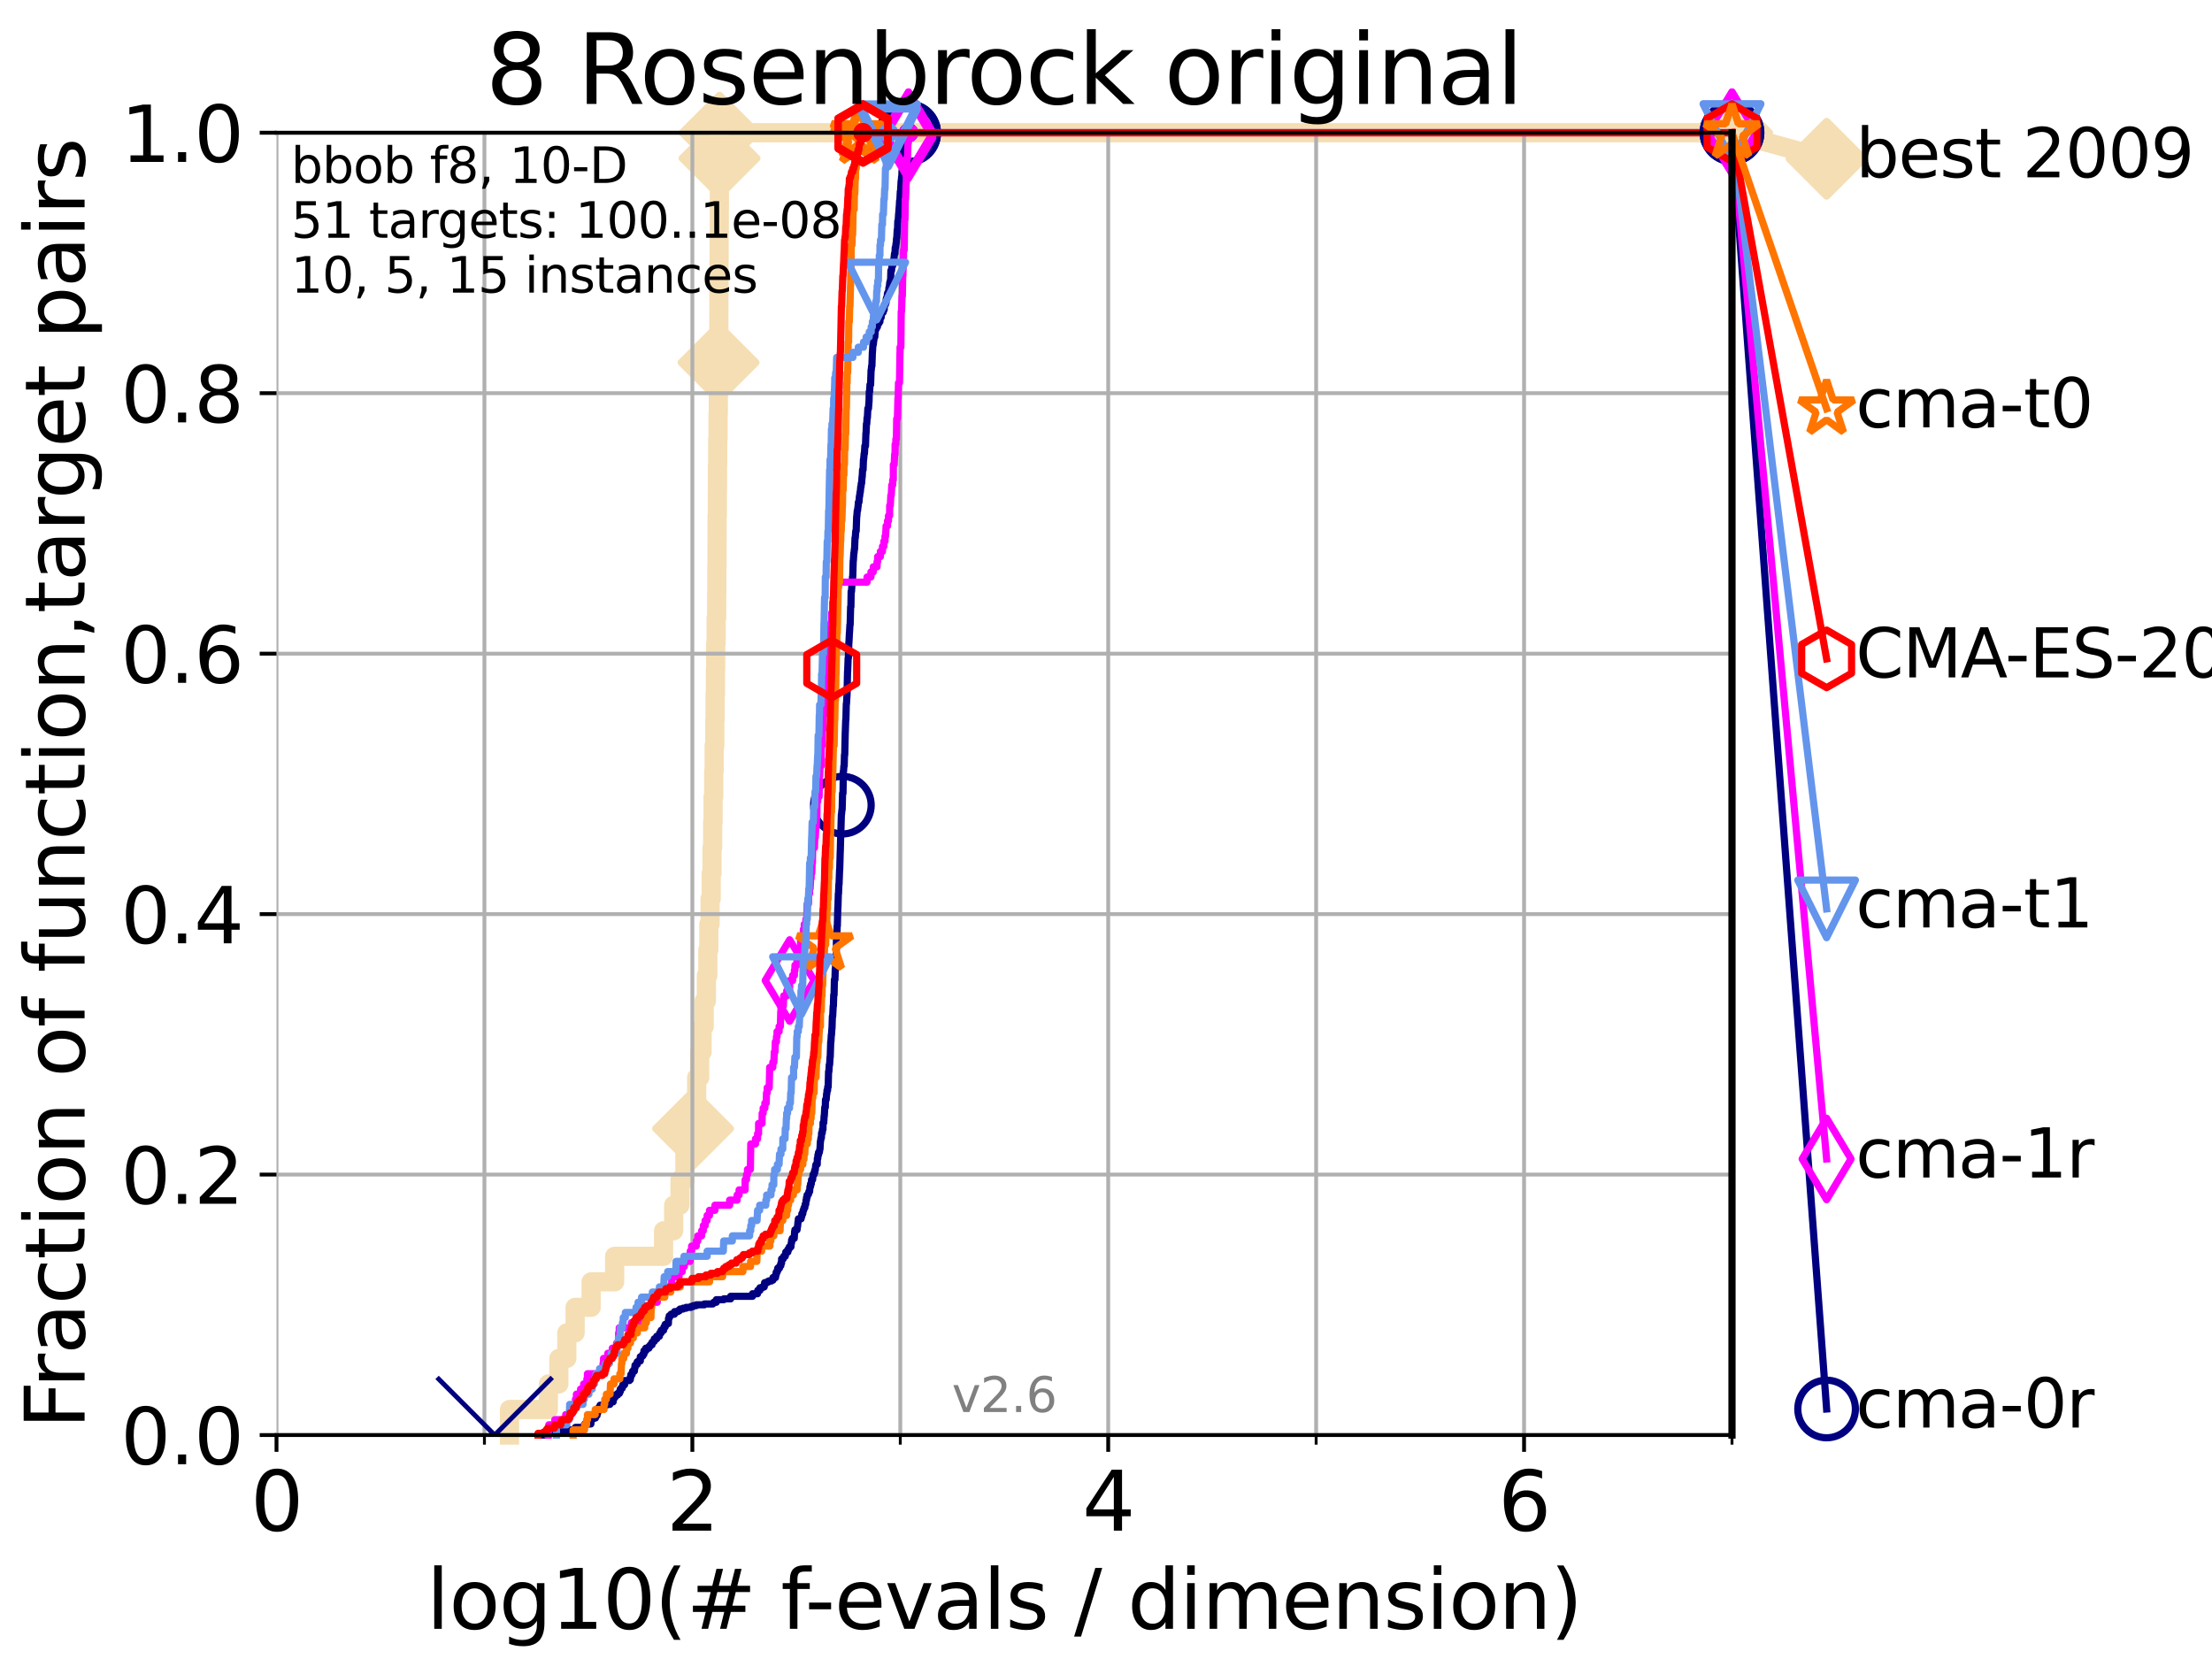 <?xml version="1.0" encoding="utf-8" standalone="no"?>
<!DOCTYPE svg PUBLIC "-//W3C//DTD SVG 1.1//EN"
  "http://www.w3.org/Graphics/SVG/1.1/DTD/svg11.dtd">
<svg xmlns:xlink="http://www.w3.org/1999/xlink" width="460.8pt" height="345.6pt" viewBox="0 0 460.8 345.6" xmlns="http://www.w3.org/2000/svg" version="1.1">
 <defs>
  <style type="text/css">*{stroke-linejoin: round; stroke-linecap: butt}</style>
 </defs>
 <g id="figure_1">
  <g id="patch_1">
   <path d="M 0 345.6 
L 460.8 345.6 
L 460.8 0 
L 0 0 
z
" style="fill: #ffffff"/>
  </g>
  <g id="axes_1">
   <g id="patch_2">
    <path d="M 57.6 298.944 
L 360.806 298.944 
L 360.806 27.648 
L 57.6 27.648 
z
" style="fill: #ffffff"/>
   </g>
   <g id="line2d_1">
    <path d="M 106.138 298.944 
L 106.138 293.624 
L 114.234 293.624 
L 114.234 288.305 
L 116.419 288.305 
L 116.419 282.985 
L 118.077 282.985 
L 118.077 277.666 
L 119.808 277.666 
L 119.808 272.346 
L 123.145 272.346 
L 123.145 267.027 
L 128.045 267.027 
L 128.045 261.707 
L 138.233 261.707 
L 138.233 256.388 
L 140.336 256.388 
L 140.336 251.068 
L 141.654 251.068 
L 141.654 245.749 
L 142.682 245.749 
L 142.682 240.429 
L 143.56 240.429 
L 143.56 235.11 
L 144.38 235.11 
L 144.38 229.79 
L 145.13 229.79 
L 145.13 224.471 
L 145.765 224.471 
L 145.765 219.151 
L 146.261 219.151 
L 146.261 213.832 
L 146.695 213.832 
L 146.695 208.512 
L 147.152 208.512 
L 147.152 203.192 
L 147.455 203.192 
L 147.455 197.873 
L 147.66 197.873 
L 147.66 192.553 
L 147.925 192.553 
L 147.925 187.234 
L 148.155 187.234 
L 148.155 181.914 
L 148.322 181.914 
L 148.322 176.595 
L 148.458 176.595 
L 148.458 171.275 
L 148.548 171.275 
L 148.548 165.956 
L 148.682 165.956 
L 148.682 160.636 
L 148.771 160.636 
L 148.771 155.317 
L 148.904 155.317 
L 148.904 149.997 
L 148.962 149.997 
L 148.962 144.678 
L 149.035 144.678 
L 149.035 139.358 
L 149.093 139.358 
L 149.093 134.039 
L 149.18 134.039 
L 149.18 128.719 
L 149.296 128.719 
L 149.296 123.4 
L 149.339 123.4 
L 149.339 118.08 
L 149.367 118.08 
L 149.367 112.76 
L 149.382 112.76 
L 149.382 107.441 
L 149.439 107.441 
L 149.439 102.121 
L 149.467 102.121 
L 149.467 96.802 
L 149.51 96.802 
L 149.51 91.482 
L 149.581 91.482 
L 149.581 86.163 
L 149.637 86.163 
L 149.637 80.843 
L 149.666 80.843 
L 149.666 75.524 
L 149.694 75.524 
L 149.694 70.204 
L 149.75 70.204 
L 149.75 64.885 
L 149.764 64.885 
L 149.764 59.565 
L 149.778 59.565 
L 149.778 54.246 
L 149.806 54.246 
L 149.806 48.926 
L 149.848 48.926 
L 149.848 43.607 
L 149.862 43.607 
L 149.862 38.287 
L 149.876 38.287 
L 149.876 32.968 
L 149.89 32.968 
L 149.89 27.648 
L 360.806 27.648 
" style="fill: none; stroke: #f5deb3; stroke-width: 4; stroke-linecap: square"/>
   </g>
   <g id="line2d_2">
    <defs>
     <path id="mec98da3abe" d="M -0 7.778 
L 7.778 0 
L 0 -7.778 
L -7.778 -0 
z
" style="stroke: #f5deb3; stroke-width: 1.5; stroke-linejoin: miter"/>
    </defs>
    <g>
     <use xlink:href="#mec98da3abe" x="144.38" y="235.11" style="fill: #f5deb3; stroke: #f5deb3; stroke-width: 1.5; stroke-linejoin: miter"/>
     <use xlink:href="#mec98da3abe" x="149.694" y="75.524" style="fill: #f5deb3; stroke: #f5deb3; stroke-width: 1.5; stroke-linejoin: miter"/>
     <use xlink:href="#mec98da3abe" x="149.89" y="32.968" style="fill: #f5deb3; stroke: #f5deb3; stroke-width: 1.5; stroke-linejoin: miter"/>
     <use xlink:href="#mec98da3abe" x="149.89" y="27.648" style="fill: #f5deb3; stroke: #f5deb3; stroke-width: 1.5; stroke-linejoin: miter"/>
     <use xlink:href="#mec98da3abe" x="360.806" y="27.648" style="fill: #f5deb3; stroke: #f5deb3; stroke-width: 1.5; stroke-linejoin: miter"/>
    </g>
   </g>
   <g id="line2d_3">
    <path style="fill: none; stroke: #f5deb3; stroke-width: 4; stroke-linecap: square"/>
    <g/>
   </g>
   <g id="line2d_4">
    <path d="M 360.806 27.648 
L 380.515 33.074 
" style="fill: none; stroke: #f5deb3; stroke-width: 4; stroke-linecap: square"/>
    <g>
     <use xlink:href="#mec98da3abe" x="360.806" y="27.648" style="fill: #f5deb3; stroke: #f5deb3; stroke-width: 1.5; stroke-linejoin: miter"/>
     <use xlink:href="#mec98da3abe" x="380.515" y="33.074" style="fill: #f5deb3; stroke: #f5deb3; stroke-width: 1.5; stroke-linejoin: miter"/>
    </g>
   </g>
   <g id="matplotlib.axis_1">
    <g id="xtick_1">
     <g id="line2d_5">
      <path d="M 57.6 298.944 
L 57.6 27.648 
" clip-path="url(#p11cff58bca)" style="fill: none; stroke: #b0b0b0; stroke-width: 0.8; stroke-linecap: square"/>
     </g>
     <g id="line2d_6">
      <defs>
       <path id="m24f6ecd0f2" d="M 0 0 
L 0 3.5 
" style="stroke: #000000; stroke-width: 0.8"/>
      </defs>
      <g>
       <use xlink:href="#m24f6ecd0f2" x="57.6" y="298.944" style="stroke: #000000; stroke-width: 0.8"/>
      </g>
     </g>
     <g id="text_1">
      <!-- 0 -->
      <g transform="translate(52.192 318.861)scale(0.17 -0.17)">
       <defs>
        <path id="DejaVuSans-30" d="M 2034 4250 
Q 1547 4250 1301 3770 
Q 1056 3291 1056 2328 
Q 1056 1369 1301 889 
Q 1547 409 2034 409 
Q 2525 409 2770 889 
Q 3016 1369 3016 2328 
Q 3016 3291 2770 3770 
Q 2525 4250 2034 4250 
z
M 2034 4750 
Q 2819 4750 3233 4129 
Q 3647 3509 3647 2328 
Q 3647 1150 3233 529 
Q 2819 -91 2034 -91 
Q 1250 -91 836 529 
Q 422 1150 422 2328 
Q 422 3509 836 4129 
Q 1250 4750 2034 4750 
z
" transform="scale(0.016)"/>
       </defs>
       <use xlink:href="#DejaVuSans-30"/>
      </g>
     </g>
    </g>
    <g id="xtick_2">
     <g id="line2d_7">
      <path d="M 144.23 298.944 
L 144.23 27.648 
" clip-path="url(#p11cff58bca)" style="fill: none; stroke: #b0b0b0; stroke-width: 0.8; stroke-linecap: square"/>
     </g>
     <g id="line2d_8">
      <g>
       <use xlink:href="#m24f6ecd0f2" x="144.23" y="298.944" style="stroke: #000000; stroke-width: 0.8"/>
      </g>
     </g>
     <g id="text_2">
      <!-- 2 -->
      <g transform="translate(138.822 318.861)scale(0.17 -0.17)">
       <defs>
        <path id="DejaVuSans-32" d="M 1228 531 
L 3431 531 
L 3431 0 
L 469 0 
L 469 531 
Q 828 903 1448 1529 
Q 2069 2156 2228 2338 
Q 2531 2678 2651 2914 
Q 2772 3150 2772 3378 
Q 2772 3750 2511 3984 
Q 2250 4219 1831 4219 
Q 1534 4219 1204 4116 
Q 875 4013 500 3803 
L 500 4441 
Q 881 4594 1212 4672 
Q 1544 4750 1819 4750 
Q 2544 4750 2975 4387 
Q 3406 4025 3406 3419 
Q 3406 3131 3298 2873 
Q 3191 2616 2906 2266 
Q 2828 2175 2409 1742 
Q 1991 1309 1228 531 
z
" transform="scale(0.016)"/>
       </defs>
       <use xlink:href="#DejaVuSans-32"/>
      </g>
     </g>
    </g>
    <g id="xtick_3">
     <g id="line2d_9">
      <path d="M 230.861 298.944 
L 230.861 27.648 
" clip-path="url(#p11cff58bca)" style="fill: none; stroke: #b0b0b0; stroke-width: 0.8; stroke-linecap: square"/>
     </g>
     <g id="line2d_10">
      <g>
       <use xlink:href="#m24f6ecd0f2" x="230.861" y="298.944" style="stroke: #000000; stroke-width: 0.8"/>
      </g>
     </g>
     <g id="text_3">
      <!-- 4 -->
      <g transform="translate(225.453 318.861)scale(0.17 -0.17)">
       <defs>
        <path id="DejaVuSans-34" d="M 2419 4116 
L 825 1625 
L 2419 1625 
L 2419 4116 
z
M 2253 4666 
L 3047 4666 
L 3047 1625 
L 3713 1625 
L 3713 1100 
L 3047 1100 
L 3047 0 
L 2419 0 
L 2419 1100 
L 313 1100 
L 313 1709 
L 2253 4666 
z
" transform="scale(0.016)"/>
       </defs>
       <use xlink:href="#DejaVuSans-34"/>
      </g>
     </g>
    </g>
    <g id="xtick_4">
     <g id="line2d_11">
      <path d="M 317.491 298.944 
L 317.491 27.648 
" clip-path="url(#p11cff58bca)" style="fill: none; stroke: #b0b0b0; stroke-width: 0.8; stroke-linecap: square"/>
     </g>
     <g id="line2d_12">
      <g>
       <use xlink:href="#m24f6ecd0f2" x="317.491" y="298.944" style="stroke: #000000; stroke-width: 0.8"/>
      </g>
     </g>
     <g id="text_4">
      <!-- 6 -->
      <g transform="translate(312.083 318.861)scale(0.17 -0.17)">
       <defs>
        <path id="DejaVuSans-36" d="M 2113 2584 
Q 1688 2584 1439 2293 
Q 1191 2003 1191 1497 
Q 1191 994 1439 701 
Q 1688 409 2113 409 
Q 2538 409 2786 701 
Q 3034 994 3034 1497 
Q 3034 2003 2786 2293 
Q 2538 2584 2113 2584 
z
M 3366 4563 
L 3366 3988 
Q 3128 4100 2886 4159 
Q 2644 4219 2406 4219 
Q 1781 4219 1451 3797 
Q 1122 3375 1075 2522 
Q 1259 2794 1537 2939 
Q 1816 3084 2150 3084 
Q 2853 3084 3261 2657 
Q 3669 2231 3669 1497 
Q 3669 778 3244 343 
Q 2819 -91 2113 -91 
Q 1303 -91 875 529 
Q 447 1150 447 2328 
Q 447 3434 972 4092 
Q 1497 4750 2381 4750 
Q 2619 4750 2861 4703 
Q 3103 4656 3366 4563 
z
" transform="scale(0.016)"/>
       </defs>
       <use xlink:href="#DejaVuSans-36"/>
      </g>
     </g>
    </g>
    <g id="xtick_5">
     <g id="line2d_13">
      <path d="M 100.915 298.944 
L 100.915 27.648 
" clip-path="url(#p11cff58bca)" style="fill: none; stroke: #b0b0b0; stroke-width: 0.8; stroke-linecap: square"/>
     </g>
     <g id="line2d_14">
      <defs>
       <path id="m5994119f7c" d="M 0 0 
L 0 2 
" style="stroke: #000000; stroke-width: 0.6"/>
      </defs>
      <g>
       <use xlink:href="#m5994119f7c" x="100.915" y="298.944" style="stroke: #000000; stroke-width: 0.6"/>
      </g>
     </g>
    </g>
    <g id="xtick_6">
     <g id="line2d_15">
      <path d="M 187.546 298.944 
L 187.546 27.648 
" clip-path="url(#p11cff58bca)" style="fill: none; stroke: #b0b0b0; stroke-width: 0.8; stroke-linecap: square"/>
     </g>
     <g id="line2d_16">
      <g>
       <use xlink:href="#m5994119f7c" x="187.546" y="298.944" style="stroke: #000000; stroke-width: 0.6"/>
      </g>
     </g>
    </g>
    <g id="xtick_7">
     <g id="line2d_17">
      <path d="M 274.176 298.944 
L 274.176 27.648 
" clip-path="url(#p11cff58bca)" style="fill: none; stroke: #b0b0b0; stroke-width: 0.8; stroke-linecap: square"/>
     </g>
     <g id="line2d_18">
      <g>
       <use xlink:href="#m5994119f7c" x="274.176" y="298.944" style="stroke: #000000; stroke-width: 0.6"/>
      </g>
     </g>
    </g>
    <g id="xtick_8">
     <g id="line2d_19">
      <path d="M 360.806 298.944 
L 360.806 27.648 
" clip-path="url(#p11cff58bca)" style="fill: none; stroke: #b0b0b0; stroke-width: 0.8; stroke-linecap: square"/>
     </g>
     <g id="line2d_20">
      <g>
       <use xlink:href="#m5994119f7c" x="360.806" y="298.944" style="stroke: #000000; stroke-width: 0.6"/>
      </g>
     </g>
    </g>
    <g id="text_5">
     <!-- log10(# f-evals / dimension) -->
     <g transform="translate(88.823 339.314)scale(0.17 -0.17)">
      <defs>
       <path id="DejaVuSans-6c" d="M 603 4863 
L 1178 4863 
L 1178 0 
L 603 0 
L 603 4863 
z
" transform="scale(0.016)"/>
       <path id="DejaVuSans-6f" d="M 1959 3097 
Q 1497 3097 1228 2736 
Q 959 2375 959 1747 
Q 959 1119 1226 758 
Q 1494 397 1959 397 
Q 2419 397 2687 759 
Q 2956 1122 2956 1747 
Q 2956 2369 2687 2733 
Q 2419 3097 1959 3097 
z
M 1959 3584 
Q 2709 3584 3137 3096 
Q 3566 2609 3566 1747 
Q 3566 888 3137 398 
Q 2709 -91 1959 -91 
Q 1206 -91 779 398 
Q 353 888 353 1747 
Q 353 2609 779 3096 
Q 1206 3584 1959 3584 
z
" transform="scale(0.016)"/>
       <path id="DejaVuSans-67" d="M 2906 1791 
Q 2906 2416 2648 2759 
Q 2391 3103 1925 3103 
Q 1463 3103 1205 2759 
Q 947 2416 947 1791 
Q 947 1169 1205 825 
Q 1463 481 1925 481 
Q 2391 481 2648 825 
Q 2906 1169 2906 1791 
z
M 3481 434 
Q 3481 -459 3084 -895 
Q 2688 -1331 1869 -1331 
Q 1566 -1331 1297 -1286 
Q 1028 -1241 775 -1147 
L 775 -588 
Q 1028 -725 1275 -790 
Q 1522 -856 1778 -856 
Q 2344 -856 2625 -561 
Q 2906 -266 2906 331 
L 2906 616 
Q 2728 306 2450 153 
Q 2172 0 1784 0 
Q 1141 0 747 490 
Q 353 981 353 1791 
Q 353 2603 747 3093 
Q 1141 3584 1784 3584 
Q 2172 3584 2450 3431 
Q 2728 3278 2906 2969 
L 2906 3500 
L 3481 3500 
L 3481 434 
z
" transform="scale(0.016)"/>
       <path id="DejaVuSans-31" d="M 794 531 
L 1825 531 
L 1825 4091 
L 703 3866 
L 703 4441 
L 1819 4666 
L 2450 4666 
L 2450 531 
L 3481 531 
L 3481 0 
L 794 0 
L 794 531 
z
" transform="scale(0.016)"/>
       <path id="DejaVuSans-28" d="M 1984 4856 
Q 1566 4138 1362 3434 
Q 1159 2731 1159 2009 
Q 1159 1288 1364 580 
Q 1569 -128 1984 -844 
L 1484 -844 
Q 1016 -109 783 600 
Q 550 1309 550 2009 
Q 550 2706 781 3412 
Q 1013 4119 1484 4856 
L 1984 4856 
z
" transform="scale(0.016)"/>
       <path id="DejaVuSans-23" d="M 3272 2816 
L 2363 2816 
L 2100 1772 
L 3016 1772 
L 3272 2816 
z
M 2803 4594 
L 2478 3297 
L 3391 3297 
L 3719 4594 
L 4219 4594 
L 3897 3297 
L 4872 3297 
L 4872 2816 
L 3775 2816 
L 3519 1772 
L 4513 1772 
L 4513 1294 
L 3397 1294 
L 3072 0 
L 2572 0 
L 2894 1294 
L 1978 1294 
L 1656 0 
L 1153 0 
L 1478 1294 
L 494 1294 
L 494 1772 
L 1594 1772 
L 1856 2816 
L 850 2816 
L 850 3297 
L 1978 3297 
L 2297 4594 
L 2803 4594 
z
" transform="scale(0.016)"/>
       <path id="DejaVuSans-20" transform="scale(0.016)"/>
       <path id="DejaVuSans-66" d="M 2375 4863 
L 2375 4384 
L 1825 4384 
Q 1516 4384 1395 4259 
Q 1275 4134 1275 3809 
L 1275 3500 
L 2222 3500 
L 2222 3053 
L 1275 3053 
L 1275 0 
L 697 0 
L 697 3053 
L 147 3053 
L 147 3500 
L 697 3500 
L 697 3744 
Q 697 4328 969 4595 
Q 1241 4863 1831 4863 
L 2375 4863 
z
" transform="scale(0.016)"/>
       <path id="DejaVuSans-2d" d="M 313 2009 
L 1997 2009 
L 1997 1497 
L 313 1497 
L 313 2009 
z
" transform="scale(0.016)"/>
       <path id="DejaVuSans-65" d="M 3597 1894 
L 3597 1613 
L 953 1613 
Q 991 1019 1311 708 
Q 1631 397 2203 397 
Q 2534 397 2845 478 
Q 3156 559 3463 722 
L 3463 178 
Q 3153 47 2828 -22 
Q 2503 -91 2169 -91 
Q 1331 -91 842 396 
Q 353 884 353 1716 
Q 353 2575 817 3079 
Q 1281 3584 2069 3584 
Q 2775 3584 3186 3129 
Q 3597 2675 3597 1894 
z
M 3022 2063 
Q 3016 2534 2758 2815 
Q 2500 3097 2075 3097 
Q 1594 3097 1305 2825 
Q 1016 2553 972 2059 
L 3022 2063 
z
" transform="scale(0.016)"/>
       <path id="DejaVuSans-76" d="M 191 3500 
L 800 3500 
L 1894 563 
L 2988 3500 
L 3597 3500 
L 2284 0 
L 1503 0 
L 191 3500 
z
" transform="scale(0.016)"/>
       <path id="DejaVuSans-61" d="M 2194 1759 
Q 1497 1759 1228 1600 
Q 959 1441 959 1056 
Q 959 750 1161 570 
Q 1363 391 1709 391 
Q 2188 391 2477 730 
Q 2766 1069 2766 1631 
L 2766 1759 
L 2194 1759 
z
M 3341 1997 
L 3341 0 
L 2766 0 
L 2766 531 
Q 2569 213 2275 61 
Q 1981 -91 1556 -91 
Q 1019 -91 701 211 
Q 384 513 384 1019 
Q 384 1609 779 1909 
Q 1175 2209 1959 2209 
L 2766 2209 
L 2766 2266 
Q 2766 2663 2505 2880 
Q 2244 3097 1772 3097 
Q 1472 3097 1187 3025 
Q 903 2953 641 2809 
L 641 3341 
Q 956 3463 1253 3523 
Q 1550 3584 1831 3584 
Q 2591 3584 2966 3190 
Q 3341 2797 3341 1997 
z
" transform="scale(0.016)"/>
       <path id="DejaVuSans-73" d="M 2834 3397 
L 2834 2853 
Q 2591 2978 2328 3040 
Q 2066 3103 1784 3103 
Q 1356 3103 1142 2972 
Q 928 2841 928 2578 
Q 928 2378 1081 2264 
Q 1234 2150 1697 2047 
L 1894 2003 
Q 2506 1872 2764 1633 
Q 3022 1394 3022 966 
Q 3022 478 2636 193 
Q 2250 -91 1575 -91 
Q 1294 -91 989 -36 
Q 684 19 347 128 
L 347 722 
Q 666 556 975 473 
Q 1284 391 1588 391 
Q 1994 391 2212 530 
Q 2431 669 2431 922 
Q 2431 1156 2273 1281 
Q 2116 1406 1581 1522 
L 1381 1569 
Q 847 1681 609 1914 
Q 372 2147 372 2553 
Q 372 3047 722 3315 
Q 1072 3584 1716 3584 
Q 2034 3584 2315 3537 
Q 2597 3491 2834 3397 
z
" transform="scale(0.016)"/>
       <path id="DejaVuSans-2f" d="M 1625 4666 
L 2156 4666 
L 531 -594 
L 0 -594 
L 1625 4666 
z
" transform="scale(0.016)"/>
       <path id="DejaVuSans-64" d="M 2906 2969 
L 2906 4863 
L 3481 4863 
L 3481 0 
L 2906 0 
L 2906 525 
Q 2725 213 2448 61 
Q 2172 -91 1784 -91 
Q 1150 -91 751 415 
Q 353 922 353 1747 
Q 353 2572 751 3078 
Q 1150 3584 1784 3584 
Q 2172 3584 2448 3432 
Q 2725 3281 2906 2969 
z
M 947 1747 
Q 947 1113 1208 752 
Q 1469 391 1925 391 
Q 2381 391 2643 752 
Q 2906 1113 2906 1747 
Q 2906 2381 2643 2742 
Q 2381 3103 1925 3103 
Q 1469 3103 1208 2742 
Q 947 2381 947 1747 
z
" transform="scale(0.016)"/>
       <path id="DejaVuSans-69" d="M 603 3500 
L 1178 3500 
L 1178 0 
L 603 0 
L 603 3500 
z
M 603 4863 
L 1178 4863 
L 1178 4134 
L 603 4134 
L 603 4863 
z
" transform="scale(0.016)"/>
       <path id="DejaVuSans-6d" d="M 3328 2828 
Q 3544 3216 3844 3400 
Q 4144 3584 4550 3584 
Q 5097 3584 5394 3201 
Q 5691 2819 5691 2113 
L 5691 0 
L 5113 0 
L 5113 2094 
Q 5113 2597 4934 2840 
Q 4756 3084 4391 3084 
Q 3944 3084 3684 2787 
Q 3425 2491 3425 1978 
L 3425 0 
L 2847 0 
L 2847 2094 
Q 2847 2600 2669 2842 
Q 2491 3084 2119 3084 
Q 1678 3084 1418 2786 
Q 1159 2488 1159 1978 
L 1159 0 
L 581 0 
L 581 3500 
L 1159 3500 
L 1159 2956 
Q 1356 3278 1631 3431 
Q 1906 3584 2284 3584 
Q 2666 3584 2933 3390 
Q 3200 3197 3328 2828 
z
" transform="scale(0.016)"/>
       <path id="DejaVuSans-6e" d="M 3513 2113 
L 3513 0 
L 2938 0 
L 2938 2094 
Q 2938 2591 2744 2837 
Q 2550 3084 2163 3084 
Q 1697 3084 1428 2787 
Q 1159 2491 1159 1978 
L 1159 0 
L 581 0 
L 581 3500 
L 1159 3500 
L 1159 2956 
Q 1366 3272 1645 3428 
Q 1925 3584 2291 3584 
Q 2894 3584 3203 3211 
Q 3513 2838 3513 2113 
z
" transform="scale(0.016)"/>
       <path id="DejaVuSans-29" d="M 513 4856 
L 1013 4856 
Q 1481 4119 1714 3412 
Q 1947 2706 1947 2009 
Q 1947 1309 1714 600 
Q 1481 -109 1013 -844 
L 513 -844 
Q 928 -128 1133 580 
Q 1338 1288 1338 2009 
Q 1338 2731 1133 3434 
Q 928 4138 513 4856 
z
" transform="scale(0.016)"/>
      </defs>
      <use xlink:href="#DejaVuSans-6c"/>
      <use xlink:href="#DejaVuSans-6f" x="27.783"/>
      <use xlink:href="#DejaVuSans-67" x="88.965"/>
      <use xlink:href="#DejaVuSans-31" x="152.441"/>
      <use xlink:href="#DejaVuSans-30" x="216.064"/>
      <use xlink:href="#DejaVuSans-28" x="279.688"/>
      <use xlink:href="#DejaVuSans-23" x="318.701"/>
      <use xlink:href="#DejaVuSans-20" x="402.49"/>
      <use xlink:href="#DejaVuSans-66" x="434.277"/>
      <use xlink:href="#DejaVuSans-2d" x="463.982"/>
      <use xlink:href="#DejaVuSans-65" x="500.066"/>
      <use xlink:href="#DejaVuSans-76" x="561.59"/>
      <use xlink:href="#DejaVuSans-61" x="620.77"/>
      <use xlink:href="#DejaVuSans-6c" x="682.049"/>
      <use xlink:href="#DejaVuSans-73" x="709.832"/>
      <use xlink:href="#DejaVuSans-20" x="761.932"/>
      <use xlink:href="#DejaVuSans-2f" x="793.719"/>
      <use xlink:href="#DejaVuSans-20" x="827.41"/>
      <use xlink:href="#DejaVuSans-64" x="859.197"/>
      <use xlink:href="#DejaVuSans-69" x="922.674"/>
      <use xlink:href="#DejaVuSans-6d" x="950.457"/>
      <use xlink:href="#DejaVuSans-65" x="1047.869"/>
      <use xlink:href="#DejaVuSans-6e" x="1109.393"/>
      <use xlink:href="#DejaVuSans-73" x="1172.771"/>
      <use xlink:href="#DejaVuSans-69" x="1224.871"/>
      <use xlink:href="#DejaVuSans-6f" x="1252.654"/>
      <use xlink:href="#DejaVuSans-6e" x="1313.836"/>
      <use xlink:href="#DejaVuSans-29" x="1377.215"/>
     </g>
    </g>
   </g>
   <g id="matplotlib.axis_2">
    <g id="ytick_1">
     <g id="line2d_21">
      <path d="M 57.6 298.944 
L 360.806 298.944 
" clip-path="url(#p11cff58bca)" style="fill: none; stroke: #b0b0b0; stroke-width: 0.8; stroke-linecap: square"/>
     </g>
     <g id="line2d_22">
      <defs>
       <path id="m560204e9c8" d="M 0 0 
L -3.5 0 
" style="stroke: #000000; stroke-width: 0.8"/>
      </defs>
      <g>
       <use xlink:href="#m560204e9c8" x="57.6" y="298.944" style="stroke: #000000; stroke-width: 0.8"/>
      </g>
     </g>
     <g id="text_6">
      <!-- 0.0 -->
      <g transform="translate(25.155 305.023)scale(0.16 -0.16)">
       <defs>
        <path id="DejaVuSans-2e" d="M 684 794 
L 1344 794 
L 1344 0 
L 684 0 
L 684 794 
z
" transform="scale(0.016)"/>
       </defs>
       <use xlink:href="#DejaVuSans-30"/>
       <use xlink:href="#DejaVuSans-2e" x="63.623"/>
       <use xlink:href="#DejaVuSans-30" x="95.41"/>
      </g>
     </g>
    </g>
    <g id="ytick_2">
     <g id="line2d_23">
      <path d="M 57.6 244.685 
L 360.806 244.685 
" clip-path="url(#p11cff58bca)" style="fill: none; stroke: #b0b0b0; stroke-width: 0.8; stroke-linecap: square"/>
     </g>
     <g id="line2d_24">
      <g>
       <use xlink:href="#m560204e9c8" x="57.6" y="244.685" style="stroke: #000000; stroke-width: 0.8"/>
      </g>
     </g>
     <g id="text_7">
      <!-- 0.2 -->
      <g transform="translate(25.155 250.764)scale(0.16 -0.16)">
       <use xlink:href="#DejaVuSans-30"/>
       <use xlink:href="#DejaVuSans-2e" x="63.623"/>
       <use xlink:href="#DejaVuSans-32" x="95.41"/>
      </g>
     </g>
    </g>
    <g id="ytick_3">
     <g id="line2d_25">
      <path d="M 57.6 190.426 
L 360.806 190.426 
" clip-path="url(#p11cff58bca)" style="fill: none; stroke: #b0b0b0; stroke-width: 0.8; stroke-linecap: square"/>
     </g>
     <g id="line2d_26">
      <g>
       <use xlink:href="#m560204e9c8" x="57.6" y="190.426" style="stroke: #000000; stroke-width: 0.8"/>
      </g>
     </g>
     <g id="text_8">
      <!-- 0.4 -->
      <g transform="translate(25.155 196.504)scale(0.16 -0.16)">
       <use xlink:href="#DejaVuSans-30"/>
       <use xlink:href="#DejaVuSans-2e" x="63.623"/>
       <use xlink:href="#DejaVuSans-34" x="95.41"/>
      </g>
     </g>
    </g>
    <g id="ytick_4">
     <g id="line2d_27">
      <path d="M 57.6 136.166 
L 360.806 136.166 
" clip-path="url(#p11cff58bca)" style="fill: none; stroke: #b0b0b0; stroke-width: 0.8; stroke-linecap: square"/>
     </g>
     <g id="line2d_28">
      <g>
       <use xlink:href="#m560204e9c8" x="57.6" y="136.166" style="stroke: #000000; stroke-width: 0.8"/>
      </g>
     </g>
     <g id="text_9">
      <!-- 0.6 -->
      <g transform="translate(25.155 142.245)scale(0.16 -0.16)">
       <use xlink:href="#DejaVuSans-30"/>
       <use xlink:href="#DejaVuSans-2e" x="63.623"/>
       <use xlink:href="#DejaVuSans-36" x="95.41"/>
      </g>
     </g>
    </g>
    <g id="ytick_5">
     <g id="line2d_29">
      <path d="M 57.6 81.907 
L 360.806 81.907 
" clip-path="url(#p11cff58bca)" style="fill: none; stroke: #b0b0b0; stroke-width: 0.8; stroke-linecap: square"/>
     </g>
     <g id="line2d_30">
      <g>
       <use xlink:href="#m560204e9c8" x="57.6" y="81.907" style="stroke: #000000; stroke-width: 0.8"/>
      </g>
     </g>
     <g id="text_10">
      <!-- 0.8 -->
      <g transform="translate(25.155 87.986)scale(0.16 -0.16)">
       <defs>
        <path id="DejaVuSans-38" d="M 2034 2216 
Q 1584 2216 1326 1975 
Q 1069 1734 1069 1313 
Q 1069 891 1326 650 
Q 1584 409 2034 409 
Q 2484 409 2743 651 
Q 3003 894 3003 1313 
Q 3003 1734 2745 1975 
Q 2488 2216 2034 2216 
z
M 1403 2484 
Q 997 2584 770 2862 
Q 544 3141 544 3541 
Q 544 4100 942 4425 
Q 1341 4750 2034 4750 
Q 2731 4750 3128 4425 
Q 3525 4100 3525 3541 
Q 3525 3141 3298 2862 
Q 3072 2584 2669 2484 
Q 3125 2378 3379 2068 
Q 3634 1759 3634 1313 
Q 3634 634 3220 271 
Q 2806 -91 2034 -91 
Q 1263 -91 848 271 
Q 434 634 434 1313 
Q 434 1759 690 2068 
Q 947 2378 1403 2484 
z
M 1172 3481 
Q 1172 3119 1398 2916 
Q 1625 2713 2034 2713 
Q 2441 2713 2670 2916 
Q 2900 3119 2900 3481 
Q 2900 3844 2670 4047 
Q 2441 4250 2034 4250 
Q 1625 4250 1398 4047 
Q 1172 3844 1172 3481 
z
" transform="scale(0.016)"/>
       </defs>
       <use xlink:href="#DejaVuSans-30"/>
       <use xlink:href="#DejaVuSans-2e" x="63.623"/>
       <use xlink:href="#DejaVuSans-38" x="95.41"/>
      </g>
     </g>
    </g>
    <g id="ytick_6">
     <g id="line2d_31">
      <path d="M 57.6 27.648 
L 360.806 27.648 
" clip-path="url(#p11cff58bca)" style="fill: none; stroke: #b0b0b0; stroke-width: 0.8; stroke-linecap: square"/>
     </g>
     <g id="line2d_32">
      <g>
       <use xlink:href="#m560204e9c8" x="57.6" y="27.648" style="stroke: #000000; stroke-width: 0.8"/>
      </g>
     </g>
     <g id="text_11">
      <!-- 1.0 -->
      <g transform="translate(25.155 33.727)scale(0.16 -0.16)">
       <use xlink:href="#DejaVuSans-31"/>
       <use xlink:href="#DejaVuSans-2e" x="63.623"/>
       <use xlink:href="#DejaVuSans-30" x="95.41"/>
      </g>
     </g>
    </g>
    <g id="text_12">
     <!-- Fraction of function,target pairs -->
     <g transform="translate(17.62 297.681)rotate(-90)scale(0.17 -0.17)">
      <defs>
       <path id="DejaVuSans-46" d="M 628 4666 
L 3309 4666 
L 3309 4134 
L 1259 4134 
L 1259 2759 
L 3109 2759 
L 3109 2228 
L 1259 2228 
L 1259 0 
L 628 0 
L 628 4666 
z
" transform="scale(0.016)"/>
       <path id="DejaVuSans-72" d="M 2631 2963 
Q 2534 3019 2420 3045 
Q 2306 3072 2169 3072 
Q 1681 3072 1420 2755 
Q 1159 2438 1159 1844 
L 1159 0 
L 581 0 
L 581 3500 
L 1159 3500 
L 1159 2956 
Q 1341 3275 1631 3429 
Q 1922 3584 2338 3584 
Q 2397 3584 2469 3576 
Q 2541 3569 2628 3553 
L 2631 2963 
z
" transform="scale(0.016)"/>
       <path id="DejaVuSans-63" d="M 3122 3366 
L 3122 2828 
Q 2878 2963 2633 3030 
Q 2388 3097 2138 3097 
Q 1578 3097 1268 2742 
Q 959 2388 959 1747 
Q 959 1106 1268 751 
Q 1578 397 2138 397 
Q 2388 397 2633 464 
Q 2878 531 3122 666 
L 3122 134 
Q 2881 22 2623 -34 
Q 2366 -91 2075 -91 
Q 1284 -91 818 406 
Q 353 903 353 1747 
Q 353 2603 823 3093 
Q 1294 3584 2113 3584 
Q 2378 3584 2631 3529 
Q 2884 3475 3122 3366 
z
" transform="scale(0.016)"/>
       <path id="DejaVuSans-74" d="M 1172 4494 
L 1172 3500 
L 2356 3500 
L 2356 3053 
L 1172 3053 
L 1172 1153 
Q 1172 725 1289 603 
Q 1406 481 1766 481 
L 2356 481 
L 2356 0 
L 1766 0 
Q 1100 0 847 248 
Q 594 497 594 1153 
L 594 3053 
L 172 3053 
L 172 3500 
L 594 3500 
L 594 4494 
L 1172 4494 
z
" transform="scale(0.016)"/>
       <path id="DejaVuSans-75" d="M 544 1381 
L 544 3500 
L 1119 3500 
L 1119 1403 
Q 1119 906 1312 657 
Q 1506 409 1894 409 
Q 2359 409 2629 706 
Q 2900 1003 2900 1516 
L 2900 3500 
L 3475 3500 
L 3475 0 
L 2900 0 
L 2900 538 
Q 2691 219 2414 64 
Q 2138 -91 1772 -91 
Q 1169 -91 856 284 
Q 544 659 544 1381 
z
M 1991 3584 
L 1991 3584 
z
" transform="scale(0.016)"/>
       <path id="DejaVuSans-2c" d="M 750 794 
L 1409 794 
L 1409 256 
L 897 -744 
L 494 -744 
L 750 256 
L 750 794 
z
" transform="scale(0.016)"/>
       <path id="DejaVuSans-70" d="M 1159 525 
L 1159 -1331 
L 581 -1331 
L 581 3500 
L 1159 3500 
L 1159 2969 
Q 1341 3281 1617 3432 
Q 1894 3584 2278 3584 
Q 2916 3584 3314 3078 
Q 3713 2572 3713 1747 
Q 3713 922 3314 415 
Q 2916 -91 2278 -91 
Q 1894 -91 1617 61 
Q 1341 213 1159 525 
z
M 3116 1747 
Q 3116 2381 2855 2742 
Q 2594 3103 2138 3103 
Q 1681 3103 1420 2742 
Q 1159 2381 1159 1747 
Q 1159 1113 1420 752 
Q 1681 391 2138 391 
Q 2594 391 2855 752 
Q 3116 1113 3116 1747 
z
" transform="scale(0.016)"/>
      </defs>
      <use xlink:href="#DejaVuSans-46"/>
      <use xlink:href="#DejaVuSans-72" x="50.27"/>
      <use xlink:href="#DejaVuSans-61" x="91.383"/>
      <use xlink:href="#DejaVuSans-63" x="152.662"/>
      <use xlink:href="#DejaVuSans-74" x="207.643"/>
      <use xlink:href="#DejaVuSans-69" x="246.852"/>
      <use xlink:href="#DejaVuSans-6f" x="274.635"/>
      <use xlink:href="#DejaVuSans-6e" x="335.816"/>
      <use xlink:href="#DejaVuSans-20" x="399.195"/>
      <use xlink:href="#DejaVuSans-6f" x="430.982"/>
      <use xlink:href="#DejaVuSans-66" x="492.164"/>
      <use xlink:href="#DejaVuSans-20" x="527.369"/>
      <use xlink:href="#DejaVuSans-66" x="559.156"/>
      <use xlink:href="#DejaVuSans-75" x="594.361"/>
      <use xlink:href="#DejaVuSans-6e" x="657.74"/>
      <use xlink:href="#DejaVuSans-63" x="721.119"/>
      <use xlink:href="#DejaVuSans-74" x="776.1"/>
      <use xlink:href="#DejaVuSans-69" x="815.309"/>
      <use xlink:href="#DejaVuSans-6f" x="843.092"/>
      <use xlink:href="#DejaVuSans-6e" x="904.273"/>
      <use xlink:href="#DejaVuSans-2c" x="967.652"/>
      <use xlink:href="#DejaVuSans-74" x="999.439"/>
      <use xlink:href="#DejaVuSans-61" x="1038.648"/>
      <use xlink:href="#DejaVuSans-72" x="1099.928"/>
      <use xlink:href="#DejaVuSans-67" x="1139.291"/>
      <use xlink:href="#DejaVuSans-65" x="1202.768"/>
      <use xlink:href="#DejaVuSans-74" x="1264.291"/>
      <use xlink:href="#DejaVuSans-20" x="1303.5"/>
      <use xlink:href="#DejaVuSans-70" x="1335.287"/>
      <use xlink:href="#DejaVuSans-61" x="1398.764"/>
      <use xlink:href="#DejaVuSans-69" x="1460.043"/>
      <use xlink:href="#DejaVuSans-72" x="1487.826"/>
      <use xlink:href="#DejaVuSans-73" x="1528.939"/>
     </g>
    </g>
   </g>
   <g id="line2d_33">
    <defs>
     <path id="m4395e67604" d="M 0 1.5 
C 0.398 1.5 0.779 1.342 1.061 1.061 
C 1.342 0.779 1.5 0.398 1.5 0 
C 1.5 -0.398 1.342 -0.779 1.061 -1.061 
C 0.779 -1.342 0.398 -1.5 0 -1.5 
C -0.398 -1.5 -0.779 -1.342 -1.061 -1.061 
C -1.342 -0.779 -1.5 -0.398 -1.5 0 
C -1.5 0.398 -1.342 0.779 -1.061 1.061 
C -0.779 1.342 -0.398 1.5 0 1.5 
z
" style="stroke: #f5deb3"/>
    </defs>
    <g>
     <use xlink:href="#m4395e67604" x="149.89" y="27.648" style="fill: #f5deb3; stroke: #f5deb3"/>
     <use xlink:href="#m4395e67604" x="149.89" y="27.648" style="fill: #f5deb3; stroke: #f5deb3"/>
    </g>
   </g>
   <g id="line2d_34">
    <defs>
     <path id="m7d0b63e318" d="M 0 1.5 
C 0.398 1.5 0.779 1.342 1.061 1.061 
C 1.342 0.779 1.5 0.398 1.5 0 
C 1.5 -0.398 1.342 -0.779 1.061 -1.061 
C 0.779 -1.342 0.398 -1.5 0 -1.5 
C -0.398 -1.5 -0.779 -1.342 -1.061 -1.061 
C -1.342 -0.779 -1.5 -0.398 -1.5 0 
C -1.5 0.398 -1.342 0.779 -1.061 1.061 
C -0.779 1.342 -0.398 1.5 0 1.5 
z
" style="stroke: #000080"/>
    </defs>
    <g>
     <use xlink:href="#m7d0b63e318" x="189.279" y="27.648" style="fill: #000080; stroke: #000080"/>
     <use xlink:href="#m7d0b63e318" x="189.279" y="27.648" style="fill: #000080; stroke: #000080"/>
    </g>
   </g>
   <g id="line2d_35">
    <path d="M 113.186 298.944 
L 113.186 298.412 
L 115.918 298.412 
L 115.918 297.88 
L 119.876 297.88 
L 119.876 297.348 
L 121.707 297.348 
L 121.707 296.816 
L 121.831 296.816 
L 121.831 296.639 
L 123.088 296.639 
L 123.145 295.575 
L 123.601 295.575 
L 123.601 295.398 
L 124.047 295.398 
L 124.047 294.866 
L 124.374 294.866 
L 124.374 294.334 
L 124.535 294.334 
L 124.535 293.802 
L 124.695 293.802 
L 124.695 293.27 
L 125.012 293.27 
L 125.012 292.738 
L 126.323 292.738 
L 126.323 292.561 
L 127.041 292.561 
L 127.041 292.029 
L 127.731 292.029 
L 127.822 291.142 
L 128.09 291.142 
L 128.09 290.61 
L 128.658 290.61 
L 128.701 290.255 
L 129.041 290.255 
L 129.041 289.901 
L 129.209 289.901 
L 129.209 289.369 
L 129.376 289.369 
L 129.376 289.192 
L 129.623 289.192 
L 129.623 288.837 
L 129.745 288.837 
L 129.745 288.482 
L 130.107 288.482 
L 130.147 287.596 
L 131.116 287.596 
L 131.116 287.418 
L 131.304 287.418 
L 131.304 286.886 
L 131.416 286.886 
L 131.416 286.354 
L 131.674 286.354 
L 131.784 285.645 
L 132.145 285.645 
L 132.216 284.936 
L 132.287 284.936 
L 132.287 284.404 
L 132.499 284.404 
L 132.499 284.227 
L 132.743 284.227 
L 132.743 283.695 
L 132.984 283.695 
L 132.984 283.517 
L 133.39 283.517 
L 133.39 282.631 
L 133.722 282.631 
L 133.722 282.453 
L 133.918 282.453 
L 133.918 282.099 
L 134.145 282.099 
L 134.145 281.39 
L 134.527 281.39 
L 134.527 280.858 
L 135.177 280.858 
L 135.177 280.503 
L 135.389 280.503 
L 135.479 280.148 
L 135.835 280.148 
L 135.835 279.616 
L 136.069 279.616 
L 136.069 279.439 
L 136.3 279.439 
L 136.3 278.907 
L 136.809 278.907 
L 136.809 278.375 
L 137.359 278.375 
L 137.44 277.666 
L 137.735 277.666 
L 137.735 277.134 
L 138.233 277.134 
L 138.31 276.425 
L 138.566 276.425 
L 138.566 275.893 
L 138.919 275.893 
L 138.919 275.715 
L 139.24 275.715 
L 139.265 274.651 
L 139.387 274.651 
L 139.411 274.12 
L 139.701 274.12 
L 139.796 273.765 
L 140.497 273.765 
L 140.52 273.233 
L 141.217 273.233 
L 141.217 273.056 
L 141.524 273.056 
L 141.524 272.878 
L 141.654 272.878 
L 141.654 272.701 
L 142.29 272.701 
L 142.29 272.524 
L 142.926 272.524 
L 142.926 272.346 
L 143.927 272.346 
L 143.927 272.169 
L 144.418 272.169 
L 144.418 271.992 
L 145.04 271.992 
L 145.04 271.814 
L 146.728 271.814 
L 146.728 271.637 
L 148.488 271.637 
L 148.488 271.46 
L 148.697 271.46 
L 148.697 271.282 
L 149.224 271.282 
L 149.224 270.75 
L 150.774 270.75 
L 150.774 270.573 
L 152.206 270.573 
L 152.206 270.041 
L 156.755 270.041 
L 156.755 269.509 
L 157.807 269.509 
L 157.862 268.8 
L 158.312 268.8 
L 158.312 268.268 
L 158.804 268.268 
L 158.804 268.091 
L 159.199 268.091 
L 159.284 267.204 
L 159.8 267.204 
L 159.8 267.027 
L 160.126 267.027 
L 160.126 266.85 
L 160.699 266.85 
L 160.699 266.672 
L 161.026 266.672 
L 161.026 266.14 
L 161.557 266.14 
L 161.557 265.608 
L 161.677 265.608 
L 161.677 265.076 
L 161.869 265.076 
L 161.869 264.722 
L 162.016 264.722 
L 162.016 264.19 
L 162.378 264.19 
L 162.378 263.835 
L 162.492 263.835 
L 162.492 263.658 
L 162.662 263.658 
L 162.677 263.126 
L 162.817 263.126 
L 162.824 262.239 
L 163.164 262.239 
L 163.274 261.707 
L 163.586 261.707 
L 163.693 260.821 
L 164.123 260.821 
L 164.123 260.289 
L 164.33 260.289 
L 164.427 259.757 
L 164.759 259.757 
L 164.84 258.87 
L 164.903 258.87 
L 164.903 258.338 
L 165.041 258.338 
L 165.041 257.984 
L 165.453 257.984 
L 165.532 256.565 
L 165.593 256.565 
L 165.593 256.21 
L 166.029 256.21 
L 166.123 255.501 
L 166.146 255.501 
L 166.234 254.615 
L 166.257 254.615 
L 166.316 253.905 
L 166.877 253.905 
L 166.956 253.373 
L 167.04 253.373 
L 167.04 252.841 
L 167.235 252.841 
L 167.307 252.132 
L 167.417 252.132 
L 167.499 251.6 
L 167.657 251.6 
L 167.727 250.891 
L 167.845 250.891 
L 167.915 250.004 
L 168.011 250.004 
L 168.011 249.472 
L 168.132 249.472 
L 168.132 248.94 
L 168.322 248.94 
L 168.322 248.763 
L 168.436 248.763 
L 168.504 248.231 
L 168.653 248.231 
L 168.735 247.167 
L 168.857 247.167 
L 168.857 246.635 
L 169.004 246.635 
L 169.065 245.749 
L 169.279 245.749 
L 169.383 244.685 
L 169.56 244.685 
L 169.56 244.33 
L 169.707 244.33 
L 169.707 243.798 
L 169.832 243.798 
L 169.929 242.734 
L 170.001 242.734 
L 170.001 242.557 
L 170.243 242.557 
L 170.271 241.316 
L 170.365 241.316 
L 170.389 240.606 
L 170.51 240.606 
L 170.51 240.075 
L 170.681 240.075 
L 170.792 239.365 
L 170.819 239.365 
L 170.906 237.769 
L 170.933 237.769 
L 171.024 237.06 
L 171.105 237.06 
L 171.159 235.996 
L 171.298 235.996 
L 171.325 235.287 
L 171.436 235.287 
L 171.462 233.868 
L 171.603 233.868 
L 171.682 232.45 
L 171.717 232.45 
L 171.817 230.677 
L 171.926 230.677 
L 171.964 229.081 
L 172.11 229.081 
L 172.2 227.84 
L 172.246 227.84 
L 172.285 227.13 
L 172.403 227.13 
L 172.428 226.421 
L 172.52 226.421 
L 172.608 223.229 
L 172.67 223.229 
L 172.753 221.811 
L 172.819 221.811 
L 172.913 220.215 
L 172.95 220.215 
L 173.056 217.023 
L 173.097 217.023 
L 173.174 215.605 
L 173.21 215.605 
L 173.306 214.186 
L 173.322 214.186 
L 173.402 211.704 
L 173.466 211.704 
L 173.569 209.576 
L 173.613 209.576 
L 173.676 207.271 
L 173.75 207.271 
L 173.821 204.079 
L 173.933 204.079 
L 174.003 201.774 
L 174.046 201.774 
L 174.13 199.291 
L 174.184 199.291 
L 174.253 195.39 
L 174.314 195.39 
L 174.389 192.908 
L 174.431 192.908 
L 174.536 189.007 
L 174.559 189.007 
L 174.641 186.17 
L 174.675 186.17 
L 174.757 184.219 
L 174.79 184.219 
L 174.901 181.205 
L 174.927 181.205 
L 175.037 177.304 
L 175.048 177.304 
L 175.154 173.226 
L 175.168 173.226 
L 175.273 169.679 
L 175.298 169.679 
L 175.403 168.616 
L 175.435 168.616 
L 175.524 165.246 
L 175.613 165.246 
L 175.684 160.636 
L 175.733 160.636 
L 175.793 159.572 
L 175.86 159.572 
L 175.919 157.267 
L 175.972 157.267 
L 176.083 152.48 
L 176.09 152.48 
L 176.176 149.997 
L 176.214 149.997 
L 176.299 146.628 
L 176.337 146.628 
L 176.439 144.855 
L 176.449 144.855 
L 176.558 139.89 
L 176.581 139.89 
L 176.685 137.053 
L 176.735 137.053 
L 176.829 133.861 
L 176.849 133.861 
L 176.955 131.733 
L 176.968 131.733 
L 177.057 130.138 
L 177.1 130.138 
L 177.201 126.414 
L 177.259 126.414 
L 177.311 123.222 
L 177.383 123.222 
L 177.47 121.804 
L 177.502 121.804 
L 177.594 120.208 
L 177.639 120.208 
L 177.741 116.839 
L 177.766 116.839 
L 177.867 115.243 
L 177.902 115.243 
L 177.989 114.356 
L 178.024 114.356 
L 178.117 112.051 
L 178.17 112.051 
L 178.269 110.633 
L 178.358 110.633 
L 178.462 107.618 
L 178.486 107.618 
L 178.583 106.377 
L 178.644 106.377 
L 178.743 105.49 
L 178.758 105.49 
L 178.824 104.604 
L 178.937 104.604 
L 179.038 103.363 
L 179.077 103.363 
L 179.171 102.476 
L 179.221 102.476 
L 179.308 101.412 
L 179.364 101.412 
L 179.419 100.703 
L 179.482 100.703 
L 179.592 99.284 
L 179.62 99.284 
L 179.689 97.866 
L 179.797 97.866 
L 179.874 95.738 
L 179.911 95.738 
L 180.018 94.497 
L 180.074 94.497 
L 180.166 92.901 
L 180.296 92.901 
L 180.385 90.241 
L 180.418 90.241 
L 180.497 88.291 
L 180.56 88.291 
L 180.628 87.049 
L 180.688 87.049 
L 180.793 85.099 
L 180.919 85.099 
L 181.023 83.68 
L 181.034 83.68 
L 181.087 81.553 
L 181.166 81.553 
L 181.235 80.134 
L 181.363 80.134 
L 181.46 77.12 
L 181.496 77.12 
L 181.576 76.233 
L 181.636 76.233 
L 181.728 73.396 
L 181.749 73.396 
L 181.838 71.8 
L 181.922 71.8 
L 182.013 70.914 
L 182.033 70.914 
L 182.121 70.204 
L 182.231 70.204 
L 182.328 68.786 
L 182.4 68.786 
L 182.482 68.431 
L 182.59 68.431 
L 182.604 68.076 
L 182.785 68.076 
L 182.823 67.367 
L 183.092 67.367 
L 183.092 67.013 
L 183.301 67.013 
L 183.357 66.126 
L 183.563 66.126 
L 183.563 65.239 
L 183.822 65.239 
L 183.822 65.062 
L 183.981 65.062 
L 183.981 64.53 
L 184.187 64.53 
L 184.234 63.466 
L 184.437 63.466 
L 184.437 63.112 
L 184.563 63.112 
L 184.629 62.225 
L 184.684 62.225 
L 184.684 62.048 
L 184.809 62.048 
L 184.867 61.161 
L 184.928 61.161 
L 184.928 60.984 
L 185.109 60.984 
L 185.184 59.92 
L 185.25 59.92 
L 185.353 58.856 
L 185.421 58.856 
L 185.486 58.324 
L 185.534 58.324 
L 185.589 56.373 
L 185.72 56.373 
L 185.821 55.31 
L 185.983 55.31 
L 185.997 54.6 
L 186.114 54.6 
L 186.211 53.891 
L 186.235 53.891 
L 186.344 52.827 
L 186.436 52.827 
L 186.495 51.586 
L 186.567 51.586 
L 186.664 50.699 
L 186.691 50.699 
L 186.774 49.635 
L 186.811 49.635 
L 186.91 47.862 
L 186.973 47.862 
L 187.029 46.089 
L 187.108 46.089 
L 187.208 44.493 
L 187.221 44.493 
L 187.328 43.075 
L 187.341 43.075 
L 187.402 41.833 
L 187.455 41.833 
L 187.553 39.883 
L 187.606 39.883 
L 187.716 37.755 
L 187.75 37.755 
L 187.82 36.869 
L 187.874 36.869 
L 187.924 35.627 
L 188.01 35.627 
L 188.089 33.677 
L 188.125 33.677 
L 188.231 30.84 
L 188.287 30.84 
L 188.332 30.308 
L 188.417 30.308 
L 188.433 29.067 
L 188.53 29.067 
L 188.633 28.535 
L 188.831 28.535 
L 188.925 28.18 
L 189.011 28.18 
L 189.026 27.825 
L 189.279 27.825 
L 189.279 27.648 
L 360.806 27.648 
L 360.806 27.648 
" style="fill: none; stroke: #000080; stroke-width: 1.5; stroke-linecap: square"/>
   </g>
   <g id="line2d_36">
    <defs>
     <path id="m0b8a24f2d5" d="M 0 6 
C 1.591 6 3.117 5.368 4.243 4.243 
C 5.368 3.117 6 1.591 6 0 
C 6 -1.591 5.368 -3.117 4.243 -4.243 
C 3.117 -5.368 1.591 -6 0 -6 
C -1.591 -6 -3.117 -5.368 -4.243 -4.243 
C -5.368 -3.117 -6 -1.591 -6 0 
C -6 1.591 -5.368 3.117 -4.243 4.243 
C -3.117 5.368 -1.591 6 0 6 
z
" style="stroke: #000080; stroke-width: 1.5"/>
    </defs>
    <g>
     <use xlink:href="#m0b8a24f2d5" x="175.481" y="167.729" style="fill-opacity: 0; stroke: #000080; stroke-width: 1.5"/>
     <use xlink:href="#m0b8a24f2d5" x="189.279" y="27.825" style="fill-opacity: 0; stroke: #000080; stroke-width: 1.5"/>
     <use xlink:href="#m0b8a24f2d5" x="189.279" y="27.648" style="fill-opacity: 0; stroke: #000080; stroke-width: 1.5"/>
     <use xlink:href="#m0b8a24f2d5" x="189.279" y="27.648" style="fill-opacity: 0; stroke: #000080; stroke-width: 1.5"/>
     <use xlink:href="#m0b8a24f2d5" x="360.806" y="27.648" style="fill-opacity: 0; stroke: #000080; stroke-width: 1.5"/>
    </g>
   </g>
   <g id="line2d_37">
    <path style="fill: none; stroke: #000080; stroke-width: 1.5; stroke-linecap: square"/>
    <g/>
   </g>
   <g id="line2d_38">
    <path d="M 103.047 298.944 
" clip-path="url(#p11cff58bca)" style="fill: none; stroke: #000080; stroke-width: 1.5; stroke-linecap: square"/>
    <defs>
     <path id="mf38e923888" d="M -12 12 
L 12 -12 
M -12 -12 
L 12 12 
" style="stroke: #000080"/>
    </defs>
    <g clip-path="url(#p11cff58bca)">
     <use xlink:href="#mf38e923888" x="103.047" y="298.944" style="fill: #000080; stroke: #000080"/>
    </g>
   </g>
   <g id="line2d_39">
    <defs>
     <path id="m879d2830eb" d="M 0 1.5 
C 0.398 1.5 0.779 1.342 1.061 1.061 
C 1.342 0.779 1.5 0.398 1.5 0 
C 1.5 -0.398 1.342 -0.779 1.061 -1.061 
C 0.779 -1.342 0.398 -1.5 0 -1.5 
C -0.398 -1.5 -0.779 -1.342 -1.061 -1.061 
C -1.342 -0.779 -1.5 -0.398 -1.5 0 
C -1.5 0.398 -1.342 0.779 -1.061 1.061 
C -0.779 1.342 -0.398 1.5 0 1.5 
z
" style="stroke: #ff00ff"/>
    </defs>
    <g>
     <use xlink:href="#m879d2830eb" x="189.265" y="27.648" style="fill: #ff00ff; stroke: #ff00ff"/>
     <use xlink:href="#m879d2830eb" x="189.265" y="27.648" style="fill: #ff00ff; stroke: #ff00ff"/>
    </g>
   </g>
   <g id="line2d_40">
    <path d="M 114.234 298.944 
L 114.327 296.816 
L 115.576 296.816 
L 115.576 295.752 
L 117.849 295.752 
L 117.849 294.688 
L 119.034 294.688 
L 119.034 293.624 
L 119.669 293.624 
L 119.669 292.561 
L 119.876 292.561 
L 119.876 291.497 
L 120.081 291.497 
L 120.081 290.433 
L 120.944 290.433 
L 120.944 289.369 
L 121.582 289.369 
L 121.582 288.305 
L 122.259 288.305 
L 122.259 287.241 
L 122.38 287.241 
L 122.38 286.177 
L 125.578 286.177 
L 125.628 284.049 
L 125.729 284.049 
L 125.729 282.985 
L 126.614 282.985 
L 126.614 281.922 
L 127.55 281.922 
L 127.55 280.858 
L 128.441 280.858 
L 128.441 279.794 
L 128.872 279.794 
L 128.872 277.666 
L 128.999 277.666 
L 128.999 276.602 
L 131.527 276.602 
L 131.527 275.538 
L 133.018 275.538 
L 133.018 274.474 
L 133.656 274.474 
L 133.656 273.41 
L 134.145 273.41 
L 134.145 272.346 
L 135.658 272.346 
L 135.658 271.282 
L 136.92 271.282 
L 137.031 269.155 
L 138.284 269.155 
L 138.284 268.091 
L 139.938 268.091 
L 139.938 265.963 
L 141.459 265.963 
L 141.459 264.899 
L 142.123 264.899 
L 142.123 263.835 
L 142.559 263.835 
L 142.559 262.771 
L 143.754 262.771 
L 143.793 260.643 
L 144.079 260.643 
L 144.079 259.579 
L 145.04 259.579 
L 145.04 258.516 
L 145.362 258.516 
L 145.362 257.452 
L 146.16 257.452 
L 146.16 256.388 
L 146.513 256.388 
L 146.513 255.324 
L 146.892 255.324 
L 146.892 254.26 
L 147.312 254.26 
L 147.312 253.196 
L 147.801 253.196 
L 147.801 252.132 
L 148.933 252.132 
L 148.933 251.068 
L 151.995 251.068 
L 151.995 250.004 
L 153.559 250.004 
L 153.559 248.94 
L 153.967 248.94 
L 153.967 247.877 
L 155.225 247.877 
L 155.225 245.749 
L 155.516 245.749 
L 155.516 244.685 
L 155.711 244.685 
L 155.711 243.621 
L 156.315 243.621 
L 156.403 238.301 
L 157.382 238.301 
L 157.382 237.237 
L 157.816 237.237 
L 157.816 236.174 
L 158.025 236.174 
L 158.025 234.046 
L 158.743 234.046 
L 158.77 231.918 
L 158.977 231.918 
L 158.977 230.854 
L 159.334 230.854 
L 159.334 229.79 
L 159.619 229.79 
L 159.677 227.662 
L 159.817 227.662 
L 159.817 226.598 
L 160.239 226.598 
L 160.343 222.343 
L 160.995 222.343 
L 160.995 221.279 
L 161.21 221.279 
L 161.301 219.151 
L 161.445 219.151 
L 161.512 217.023 
L 161.751 217.023 
L 161.751 215.959 
L 161.869 215.959 
L 161.869 214.895 
L 162.299 214.895 
L 162.299 213.832 
L 162.563 213.832 
L 162.648 210.64 
L 162.698 210.64 
L 162.698 209.576 
L 163.185 209.576 
L 163.26 207.448 
L 163.892 207.448 
L 163.892 206.384 
L 164.491 206.384 
L 164.498 204.256 
L 165.121 204.256 
L 165.121 203.192 
L 165.49 203.192 
L 165.49 202.129 
L 165.605 202.129 
L 165.605 201.065 
L 166.029 201.065 
L 166.029 200.001 
L 166.252 200.001 
L 166.252 198.937 
L 166.701 198.937 
L 166.792 195.745 
L 167.224 195.745 
L 167.224 194.681 
L 167.351 194.681 
L 167.351 193.617 
L 167.537 193.617 
L 167.537 192.553 
L 167.872 192.553 
L 167.872 191.49 
L 168.053 191.49 
L 168.154 188.298 
L 168.41 188.298 
L 168.493 186.17 
L 168.653 186.17 
L 168.653 185.106 
L 168.771 185.106 
L 168.878 182.978 
L 168.974 182.978 
L 168.974 181.914 
L 169.105 181.914 
L 169.185 179.787 
L 169.245 179.787 
L 169.304 176.595 
L 169.673 176.595 
L 169.726 174.467 
L 169.837 174.467 
L 169.938 172.339 
L 170.053 172.339 
L 170.096 170.211 
L 170.177 170.211 
L 170.205 167.02 
L 170.332 167.02 
L 170.332 165.956 
L 170.644 165.956 
L 170.695 161.7 
L 170.759 161.7 
L 170.819 159.572 
L 171.065 159.572 
L 171.105 155.317 
L 171.28 155.317 
L 171.334 152.125 
L 171.4 152.125 
L 171.48 148.933 
L 171.621 148.933 
L 171.713 146.805 
L 171.735 146.805 
L 171.826 144.678 
L 171.861 144.678 
L 171.861 143.614 
L 172.161 143.614 
L 172.263 140.422 
L 172.28 140.422 
L 172.365 136.166 
L 172.533 136.166 
L 172.587 134.039 
L 172.691 134.039 
L 172.691 132.975 
L 172.913 132.975 
L 172.913 131.911 
L 173.036 131.911 
L 173.036 129.783 
L 173.266 129.783 
L 173.27 127.655 
L 173.474 127.655 
L 173.474 125.527 
L 173.668 125.527 
L 173.668 123.4 
L 173.801 123.4 
L 173.801 121.272 
L 180.62 121.272 
L 180.62 120.208 
L 181.431 120.208 
L 181.431 119.144 
L 181.919 119.144 
L 181.919 118.08 
L 182.705 118.08 
L 182.705 117.016 
L 182.826 117.016 
L 182.826 115.952 
L 183.397 115.952 
L 183.397 114.888 
L 183.835 114.888 
L 183.835 113.824 
L 184.122 113.824 
L 184.122 112.76 
L 184.366 112.76 
L 184.366 111.697 
L 184.482 111.697 
L 184.59 109.569 
L 184.887 109.569 
L 184.887 108.505 
L 185.087 108.505 
L 185.087 107.441 
L 185.322 107.441 
L 185.334 105.313 
L 185.469 105.313 
L 185.574 103.185 
L 185.672 103.185 
L 185.767 101.058 
L 185.957 101.058 
L 185.957 99.994 
L 186.093 99.994 
L 186.101 96.802 
L 186.281 96.802 
L 186.364 94.674 
L 186.452 94.674 
L 186.473 92.546 
L 186.62 92.546 
L 186.62 91.482 
L 186.733 91.482 
L 186.799 87.227 
L 186.944 87.227 
L 187.052 82.971 
L 187.098 82.971 
L 187.169 79.779 
L 187.379 79.779 
L 187.48 73.396 
L 187.497 73.396 
L 187.497 72.332 
L 187.669 72.332 
L 187.74 64.885 
L 187.809 64.885 
L 187.905 61.693 
L 187.977 61.693 
L 188.05 57.437 
L 188.094 57.437 
L 188.182 54.246 
L 188.216 54.246 
L 188.216 52.118 
L 188.361 52.118 
L 188.458 45.734 
L 188.526 45.734 
L 188.585 41.479 
L 188.656 41.479 
L 188.746 38.287 
L 188.787 38.287 
L 188.841 34.031 
L 188.908 34.031 
L 188.908 32.968 
L 189.049 32.968 
L 189.153 29.776 
L 189.225 29.776 
L 189.265 27.648 
L 360.806 27.648 
L 360.806 27.648 
" style="fill: none; stroke: #ff00ff; stroke-width: 1.5; stroke-linecap: square"/>
   </g>
   <g id="line2d_41">
    <defs>
     <path id="m36e5fd94ef" d="M -0 8.485 
L 5.091 0 
L 0 -8.485 
L -5.091 -0 
z
" style="stroke: #ff00ff; stroke-width: 1.5; stroke-linejoin: miter"/>
    </defs>
    <g>
     <use xlink:href="#m36e5fd94ef" x="164.498" y="204.256" style="fill-opacity: 0; stroke: #ff00ff; stroke-width: 1.5; stroke-linejoin: miter"/>
     <use xlink:href="#m36e5fd94ef" x="189.225" y="28.712" style="fill-opacity: 0; stroke: #ff00ff; stroke-width: 1.5; stroke-linejoin: miter"/>
     <use xlink:href="#m36e5fd94ef" x="189.265" y="27.648" style="fill-opacity: 0; stroke: #ff00ff; stroke-width: 1.5; stroke-linejoin: miter"/>
     <use xlink:href="#m36e5fd94ef" x="189.265" y="27.648" style="fill-opacity: 0; stroke: #ff00ff; stroke-width: 1.5; stroke-linejoin: miter"/>
     <use xlink:href="#m36e5fd94ef" x="360.806" y="27.648" style="fill-opacity: 0; stroke: #ff00ff; stroke-width: 1.5; stroke-linejoin: miter"/>
    </g>
   </g>
   <g id="line2d_42">
    <path style="fill: none; stroke: #ff00ff; stroke-width: 1.5; stroke-linecap: square"/>
    <g/>
   </g>
   <g id="line2d_43">
    <defs>
     <path id="m50b4e0d0c0" d="M 0 1.5 
C 0.398 1.5 0.779 1.342 1.061 1.061 
C 1.342 0.779 1.5 0.398 1.5 0 
C 1.5 -0.398 1.342 -0.779 1.061 -1.061 
C 0.779 -1.342 0.398 -1.5 0 -1.5 
C -0.398 -1.5 -0.779 -1.342 -1.061 -1.061 
C -1.342 -0.779 -1.5 -0.398 -1.5 0 
C -1.5 0.398 -1.342 0.779 -1.061 1.061 
C -0.779 1.342 -0.398 1.5 0 1.5 
z
" style="stroke: #ff7500"/>
    </defs>
    <g>
     <use xlink:href="#m50b4e0d0c0" x="179.006" y="27.648" style="fill: #ff7500; stroke: #ff7500"/>
     <use xlink:href="#m50b4e0d0c0" x="179.006" y="27.648" style="fill: #ff7500; stroke: #ff7500"/>
    </g>
   </g>
   <g id="line2d_44">
    <path d="M 119.39 298.944 
L 119.39 297.88 
L 121.769 297.88 
L 121.769 296.816 
L 122.199 296.816 
L 122.199 295.752 
L 122.38 295.752 
L 122.38 294.688 
L 123.992 294.688 
L 123.992 293.624 
L 125.83 293.624 
L 125.83 292.561 
L 125.979 292.561 
L 125.979 291.497 
L 126.323 291.497 
L 126.323 290.433 
L 127.087 290.433 
L 127.181 288.305 
L 127.911 288.305 
L 127.911 287.241 
L 129.125 287.241 
L 129.125 286.177 
L 129.376 286.177 
L 129.458 284.049 
L 129.541 284.049 
L 129.541 282.985 
L 129.947 282.985 
L 129.947 281.922 
L 130.502 281.922 
L 130.502 280.858 
L 130.811 280.858 
L 130.811 279.794 
L 131.341 279.794 
L 131.341 278.73 
L 131.929 278.73 
L 131.929 277.666 
L 132.778 277.666 
L 132.778 276.602 
L 134.305 276.602 
L 134.305 275.538 
L 134.652 275.538 
L 134.652 274.474 
L 135.598 274.474 
L 135.658 272.346 
L 135.747 272.346 
L 135.747 271.282 
L 135.894 271.282 
L 135.894 270.219 
L 138.49 270.219 
L 138.49 269.155 
L 139.725 269.155 
L 139.725 268.091 
L 141.697 268.091 
L 141.697 267.027 
L 147.816 267.027 
L 147.816 265.963 
L 150.533 265.963 
L 150.533 264.899 
L 154.758 264.899 
L 154.758 263.835 
L 156.354 263.835 
L 156.354 262.771 
L 157.661 262.771 
L 157.734 260.643 
L 158.656 260.643 
L 158.656 259.579 
L 160.375 259.579 
L 160.375 258.516 
L 160.581 258.516 
L 160.581 257.452 
L 161.202 257.452 
L 161.202 256.388 
L 162.499 256.388 
L 162.585 254.26 
L 163.075 254.26 
L 163.075 253.196 
L 163.873 253.196 
L 163.873 252.132 
L 164.096 252.132 
L 164.096 251.068 
L 164.266 251.068 
L 164.266 250.004 
L 164.702 250.004 
L 164.702 248.94 
L 165.282 248.94 
L 165.282 247.877 
L 166.064 247.877 
L 166.064 246.813 
L 166.181 246.813 
L 166.269 244.685 
L 166.432 244.685 
L 166.432 243.621 
L 166.781 243.621 
L 166.781 242.557 
L 167.252 242.557 
L 167.252 241.493 
L 167.488 241.493 
L 167.488 240.429 
L 167.646 240.429 
L 167.754 238.301 
L 168.18 238.301 
L 168.18 237.237 
L 168.389 237.237 
L 168.389 236.174 
L 168.504 236.174 
L 168.519 234.046 
L 168.822 234.046 
L 168.822 232.982 
L 168.969 232.982 
L 168.969 231.918 
L 169.105 231.918 
L 169.205 228.726 
L 169.324 228.726 
L 169.324 227.662 
L 169.595 227.662 
L 169.658 224.471 
L 169.991 224.471 
L 170.101 221.279 
L 170.205 221.279 
L 170.205 220.215 
L 170.365 220.215 
L 170.473 217.023 
L 170.58 217.023 
L 170.644 214.895 
L 170.695 214.895 
L 170.695 213.832 
L 170.91 213.832 
L 170.929 210.64 
L 171.078 210.64 
L 171.155 207.448 
L 171.24 207.448 
L 171.28 205.32 
L 171.374 205.32 
L 171.462 202.129 
L 171.52 202.129 
L 171.564 200.001 
L 171.682 200.001 
L 171.791 196.809 
L 172.007 196.809 
L 172.106 193.617 
L 172.132 193.617 
L 172.242 191.49 
L 172.259 191.49 
L 172.285 189.362 
L 172.386 189.362 
L 172.394 187.234 
L 172.533 187.234 
L 172.583 182.978 
L 172.662 182.978 
L 172.666 180.85 
L 172.798 180.85 
L 172.819 178.723 
L 172.954 178.723 
L 173.048 172.339 
L 173.076 172.339 
L 173.141 169.147 
L 173.238 169.147 
L 173.27 164.892 
L 173.366 164.892 
L 173.438 161.7 
L 173.478 161.7 
L 173.589 156.381 
L 173.605 156.381 
L 173.605 155.317 
L 173.77 155.317 
L 173.863 149.997 
L 173.906 149.997 
L 173.984 145.742 
L 174.061 145.742 
L 174.149 140.422 
L 174.176 140.422 
L 174.264 135.102 
L 174.302 135.102 
L 174.34 131.911 
L 174.427 131.911 
L 174.529 126.591 
L 174.54 126.591 
L 174.623 122.336 
L 174.709 122.336 
L 174.709 121.272 
L 174.897 121.272 
L 174.971 115.952 
L 175.015 115.952 
L 175.103 112.76 
L 175.143 112.76 
L 175.183 110.633 
L 175.255 110.633 
L 175.291 108.505 
L 175.378 108.505 
L 175.489 105.313 
L 175.506 105.313 
L 175.542 102.121 
L 175.642 102.121 
L 175.712 98.93 
L 175.804 98.93 
L 175.807 96.802 
L 175.919 96.802 
L 175.947 93.61 
L 176.058 93.61 
L 176.11 90.418 
L 176.183 90.418 
L 176.282 85.099 
L 176.323 85.099 
L 176.412 79.779 
L 176.476 79.779 
L 176.48 77.652 
L 176.591 77.652 
L 176.689 71.268 
L 176.776 71.268 
L 176.829 67.013 
L 176.935 67.013 
L 177.011 63.821 
L 177.063 63.821 
L 177.172 59.565 
L 177.191 59.565 
L 177.263 55.31 
L 177.311 55.31 
L 177.315 51.054 
L 177.473 51.054 
L 177.543 48.926 
L 177.62 48.926 
L 177.725 43.607 
L 177.949 43.607 
L 177.983 40.415 
L 178.074 40.415 
L 178.161 37.223 
L 178.232 37.223 
L 178.238 35.095 
L 178.376 35.095 
L 178.385 32.968 
L 178.514 32.968 
L 178.514 31.904 
L 178.71 31.904 
L 178.806 28.712 
L 179.006 28.712 
L 179.006 27.648 
L 360.806 27.648 
L 360.806 27.648 
" style="fill: none; stroke: #ff7500; stroke-width: 1.5; stroke-linecap: square"/>
   </g>
   <g id="line2d_45">
    <defs>
     <path id="m31a4368deb" d="M 0 -6 
L -1.347 -1.854 
L -5.706 -1.854 
L -2.18 0.708 
L -3.527 4.854 
L -0 2.292 
L 3.527 4.854 
L 2.18 0.708 
L 5.706 -1.854 
L 1.347 -1.854 
z
" style="stroke: #ff7500; stroke-width: 1.5; stroke-linejoin: bevel"/>
    </defs>
    <g>
     <use xlink:href="#m31a4368deb" x="171.791" y="196.809" style="fill-opacity: 0; stroke: #ff7500; stroke-width: 1.5; stroke-linejoin: bevel"/>
     <use xlink:href="#m31a4368deb" x="179.006" y="28.712" style="fill-opacity: 0; stroke: #ff7500; stroke-width: 1.5; stroke-linejoin: bevel"/>
     <use xlink:href="#m31a4368deb" x="179.006" y="27.648" style="fill-opacity: 0; stroke: #ff7500; stroke-width: 1.5; stroke-linejoin: bevel"/>
     <use xlink:href="#m31a4368deb" x="179.006" y="27.648" style="fill-opacity: 0; stroke: #ff7500; stroke-width: 1.5; stroke-linejoin: bevel"/>
     <use xlink:href="#m31a4368deb" x="360.806" y="27.648" style="fill-opacity: 0; stroke: #ff7500; stroke-width: 1.5; stroke-linejoin: bevel"/>
    </g>
   </g>
   <g id="line2d_46">
    <path style="fill: none; stroke: #ff7500; stroke-width: 1.5; stroke-linecap: square"/>
    <g/>
   </g>
   <g id="line2d_47">
    <defs>
     <path id="m0f06bbfe40" d="M 0 1.5 
C 0.398 1.5 0.779 1.342 1.061 1.061 
C 1.342 0.779 1.5 0.398 1.5 0 
C 1.5 -0.398 1.342 -0.779 1.061 -1.061 
C 0.779 -1.342 0.398 -1.5 0 -1.5 
C -0.398 -1.5 -0.779 -1.342 -1.061 -1.061 
C -1.342 -0.779 -1.5 -0.398 -1.5 0 
C -1.5 0.398 -1.342 0.779 -1.061 1.061 
C -0.779 1.342 -0.398 1.5 0 1.5 
z
" style="stroke: #6495ed"/>
    </defs>
    <g>
     <use xlink:href="#m0f06bbfe40" x="185.094" y="27.648" style="fill: #6495ed; stroke: #6495ed"/>
     <use xlink:href="#m0f06bbfe40" x="185.094" y="27.648" style="fill: #6495ed; stroke: #6495ed"/>
    </g>
   </g>
   <g id="line2d_48">
    <path d="M 115.918 298.944 
L 115.918 296.816 
L 118.077 296.816 
L 118.077 295.752 
L 118.598 295.752 
L 118.672 292.561 
L 121.456 292.561 
L 121.456 291.497 
L 121.707 291.497 
L 121.707 290.433 
L 122.678 290.433 
L 122.678 289.369 
L 123.375 289.369 
L 123.375 288.305 
L 123.825 288.305 
L 123.825 287.241 
L 124.156 287.241 
L 124.156 286.177 
L 124.907 286.177 
L 124.907 285.113 
L 126.127 285.113 
L 126.127 284.049 
L 126.946 284.049 
L 126.946 282.985 
L 127.32 282.985 
L 127.32 281.922 
L 128.528 281.922 
L 128.571 279.794 
L 128.829 279.794 
L 128.829 278.73 
L 129.167 278.73 
L 129.209 276.602 
L 129.664 276.602 
L 129.664 275.538 
L 129.826 275.538 
L 129.826 274.474 
L 130.266 274.474 
L 130.266 273.41 
L 132.499 273.41 
L 132.499 272.346 
L 132.916 272.346 
L 132.916 271.282 
L 133.656 271.282 
L 133.656 270.219 
L 135.894 270.219 
L 135.894 269.155 
L 137.359 269.155 
L 137.359 268.091 
L 138.259 268.091 
L 138.362 265.963 
L 139.093 265.963 
L 139.093 264.899 
L 140.793 264.899 
L 140.838 262.771 
L 142.477 262.771 
L 142.477 261.707 
L 147.312 261.707 
L 147.312 260.643 
L 150.681 260.643 
L 150.76 258.516 
L 152.559 258.516 
L 152.559 257.452 
L 156.166 257.452 
L 156.166 256.388 
L 156.394 256.388 
L 156.394 255.324 
L 156.58 255.324 
L 156.58 254.26 
L 157.716 254.26 
L 157.816 252.132 
L 158.25 252.132 
L 158.25 251.068 
L 159.535 251.068 
L 159.535 250.004 
L 159.71 250.004 
L 159.71 248.94 
L 160.613 248.94 
L 160.613 247.877 
L 160.824 247.877 
L 160.824 246.813 
L 161.194 246.813 
L 161.194 244.685 
L 161.369 244.685 
L 161.369 243.621 
L 161.943 243.621 
L 161.943 242.557 
L 162.299 242.557 
L 162.385 240.429 
L 162.691 240.429 
L 162.691 239.365 
L 163.068 239.365 
L 163.075 237.237 
L 163.539 237.237 
L 163.579 235.11 
L 163.746 235.11 
L 163.813 232.982 
L 163.873 232.982 
L 163.873 231.918 
L 164.064 231.918 
L 164.064 230.854 
L 164.472 230.854 
L 164.472 229.79 
L 164.651 229.79 
L 164.721 227.662 
L 164.815 227.662 
L 164.891 224.471 
L 165.319 224.471 
L 165.319 222.343 
L 165.496 222.343 
L 165.593 220.215 
L 165.904 220.215 
L 165.987 215.959 
L 166.07 215.959 
L 166.07 214.895 
L 166.31 214.895 
L 166.31 213.832 
L 166.501 213.832 
L 166.587 211.704 
L 166.656 211.704 
L 166.73 209.576 
L 166.798 209.576 
L 166.86 206.384 
L 166.962 206.384 
L 166.962 205.32 
L 167.218 205.32 
L 167.312 200.001 
L 167.548 200.001 
L 167.646 197.873 
L 167.7 197.873 
L 167.7 196.809 
L 167.888 196.809 
L 167.952 192.553 
L 168.037 192.553 
L 168.037 191.49 
L 168.164 191.49 
L 168.274 187.234 
L 168.395 187.234 
L 168.493 185.106 
L 168.566 185.106 
L 168.663 179.787 
L 168.812 179.787 
L 168.812 178.723 
L 168.979 178.723 
L 169.08 174.467 
L 169.095 174.467 
L 169.185 171.275 
L 169.438 171.275 
L 169.511 168.084 
L 169.716 168.084 
L 169.784 164.892 
L 169.919 164.892 
L 169.981 161.7 
L 170.124 161.7 
L 170.205 159.572 
L 170.243 159.572 
L 170.332 157.445 
L 170.37 157.445 
L 170.435 153.189 
L 170.598 153.189 
L 170.667 148.933 
L 170.714 148.933 
L 170.741 146.805 
L 171.015 146.805 
L 171.074 143.614 
L 171.128 143.614 
L 171.15 140.422 
L 171.24 140.422 
L 171.347 136.166 
L 171.538 136.166 
L 171.647 129.783 
L 171.665 129.783 
L 171.77 124.463 
L 171.895 124.463 
L 171.93 120.208 
L 172.089 120.208 
L 172.136 117.016 
L 172.242 117.016 
L 172.323 112.76 
L 172.428 112.76 
L 172.478 110.633 
L 172.549 110.633 
L 172.616 106.377 
L 172.67 106.377 
L 172.778 99.994 
L 172.782 99.994 
L 172.823 97.866 
L 172.897 97.866 
L 172.913 95.738 
L 173.032 95.738 
L 173.109 92.546 
L 173.161 92.546 
L 173.206 89.355 
L 173.31 89.355 
L 173.31 88.291 
L 173.45 88.291 
L 173.553 85.099 
L 173.652 85.099 
L 173.672 82.971 
L 173.77 82.971 
L 173.875 79.779 
L 173.891 79.779 
L 173.891 78.715 
L 174.069 78.715 
L 174.069 77.652 
L 174.188 77.652 
L 174.298 74.46 
L 177.668 74.46 
L 177.668 73.396 
L 178.794 73.396 
L 178.794 72.332 
L 179.88 72.332 
L 179.88 71.268 
L 180.437 71.268 
L 180.437 70.204 
L 181.071 70.204 
L 181.071 69.14 
L 181.488 69.14 
L 181.488 68.076 
L 181.726 68.076 
L 181.726 67.013 
L 181.937 67.013 
L 181.937 65.949 
L 182.111 65.949 
L 182.111 64.885 
L 182.353 64.885 
L 182.45 62.757 
L 182.59 62.757 
L 182.636 60.629 
L 182.722 60.629 
L 182.722 59.565 
L 182.855 59.565 
L 182.855 58.501 
L 182.987 58.501 
L 183.054 54.246 
L 183.175 54.246 
L 183.175 53.182 
L 183.308 53.182 
L 183.313 51.054 
L 183.428 51.054 
L 183.428 49.99 
L 183.614 49.99 
L 183.695 46.798 
L 183.833 46.798 
L 183.863 44.67 
L 184.025 44.67 
L 184.131 41.479 
L 184.216 41.479 
L 184.293 39.351 
L 184.371 39.351 
L 184.453 35.095 
L 184.616 35.095 
L 184.66 31.904 
L 184.833 31.904 
L 184.911 29.776 
L 184.96 29.776 
L 184.96 28.712 
L 185.094 28.712 
L 185.094 27.648 
L 360.806 27.648 
L 360.806 27.648 
" style="fill: none; stroke: #6495ed; stroke-width: 1.5; stroke-linecap: square"/>
   </g>
   <g id="line2d_49">
    <defs>
     <path id="m3dadd6619f" d="M -0 6 
L 6 -6 
L -6 -6 
z
" style="stroke: #6495ed; stroke-width: 1.5; stroke-linejoin: miter"/>
    </defs>
    <g>
     <use xlink:href="#m3dadd6619f" x="166.962" y="205.32" style="fill-opacity: 0; stroke: #6495ed; stroke-width: 1.5; stroke-linejoin: miter"/>
     <use xlink:href="#m3dadd6619f" x="182.636" y="60.629" style="fill-opacity: 0; stroke: #6495ed; stroke-width: 1.5; stroke-linejoin: miter"/>
     <use xlink:href="#m3dadd6619f" x="185.094" y="28.712" style="fill-opacity: 0; stroke: #6495ed; stroke-width: 1.5; stroke-linejoin: miter"/>
     <use xlink:href="#m3dadd6619f" x="185.094" y="27.648" style="fill-opacity: 0; stroke: #6495ed; stroke-width: 1.5; stroke-linejoin: miter"/>
     <use xlink:href="#m3dadd6619f" x="360.806" y="27.648" style="fill-opacity: 0; stroke: #6495ed; stroke-width: 1.5; stroke-linejoin: miter"/>
    </g>
   </g>
   <g id="line2d_50">
    <path style="fill: none; stroke: #6495ed; stroke-width: 1.5; stroke-linecap: square"/>
    <g/>
   </g>
   <g id="line2d_51">
    <defs>
     <path id="mc7ac29453e" d="M 0 1.5 
C 0.398 1.5 0.779 1.342 1.061 1.061 
C 1.342 0.779 1.5 0.398 1.5 0 
C 1.5 -0.398 1.342 -0.779 1.061 -1.061 
C 0.779 -1.342 0.398 -1.5 0 -1.5 
C -0.398 -1.5 -0.779 -1.342 -1.061 -1.061 
C -1.342 -0.779 -1.5 -0.398 -1.5 0 
C -1.5 0.398 -1.342 0.779 -1.061 1.061 
C -0.779 1.342 -0.398 1.5 0 1.5 
z
" style="stroke: #ff0000"/>
    </defs>
    <g>
     <use xlink:href="#mc7ac29453e" x="179.775" y="27.648" style="fill: #ff0000; stroke: #ff0000"/>
     <use xlink:href="#mc7ac29453e" x="179.775" y="27.648" style="fill: #ff0000; stroke: #ff0000"/>
    </g>
   </g>
   <g id="line2d_52">
    <path d="M 112.077 298.944 
L 112.077 298.589 
L 113.67 298.589 
L 113.765 297.88 
L 114.048 297.88 
L 114.048 297.525 
L 115.489 297.525 
L 115.576 296.816 
L 116.827 296.816 
L 116.827 296.107 
L 117.068 296.107 
L 117.068 295.752 
L 118.376 295.752 
L 118.376 295.398 
L 118.672 295.398 
L 118.745 294.334 
L 119.319 294.334 
L 119.319 293.979 
L 119.53 293.979 
L 119.53 293.27 
L 120.081 293.27 
L 120.149 292.206 
L 120.484 292.206 
L 120.484 291.851 
L 120.814 291.851 
L 120.814 291.497 
L 121.393 291.497 
L 121.393 291.142 
L 121.519 291.142 
L 121.519 290.433 
L 121.893 290.433 
L 121.893 290.078 
L 122.32 290.078 
L 122.32 289.723 
L 122.44 289.723 
L 122.44 289.014 
L 122.737 289.014 
L 122.737 288.66 
L 123.432 288.66 
L 123.432 288.305 
L 123.601 288.305 
L 123.601 287.596 
L 123.881 287.596 
L 123.881 287.241 
L 124.211 287.241 
L 124.265 286.532 
L 125.476 286.532 
L 125.476 286.177 
L 125.979 286.177 
L 126.078 285.468 
L 126.177 285.468 
L 126.226 284.759 
L 126.372 284.759 
L 126.421 284.049 
L 126.565 284.049 
L 126.565 283.695 
L 126.852 283.695 
L 126.852 283.34 
L 126.994 283.34 
L 126.994 282.985 
L 127.55 282.985 
L 127.55 282.631 
L 127.777 282.631 
L 127.777 282.276 
L 127.911 282.276 
L 127.956 281.567 
L 128.09 281.567 
L 128.178 280.858 
L 128.354 280.858 
L 128.354 280.503 
L 128.615 280.503 
L 128.615 280.148 
L 129.786 280.148 
L 129.786 279.794 
L 130.027 279.794 
L 130.107 279.084 
L 130.734 279.084 
L 130.811 278.021 
L 131.453 278.021 
L 131.453 276.957 
L 131.637 276.957 
L 131.637 276.247 
L 131.82 276.247 
L 131.82 275.893 
L 132.037 275.893 
L 132.073 275.183 
L 132.358 275.183 
L 132.358 274.829 
L 132.499 274.829 
L 132.499 274.474 
L 133.052 274.474 
L 133.052 274.12 
L 133.49 274.12 
L 133.49 273.765 
L 133.623 273.765 
L 133.623 273.41 
L 133.853 273.41 
L 133.853 273.056 
L 134.209 273.056 
L 134.305 272.346 
L 134.746 272.346 
L 134.746 271.992 
L 135.479 271.992 
L 135.479 271.637 
L 135.628 271.637 
L 135.628 271.282 
L 135.864 271.282 
L 135.864 270.928 
L 136.04 270.928 
L 136.04 270.573 
L 136.156 270.573 
L 136.156 270.219 
L 136.865 270.219 
L 136.948 269.509 
L 137.223 269.509 
L 137.223 269.155 
L 138.642 269.155 
L 138.718 268.445 
L 139.605 268.445 
L 139.605 268.091 
L 141.151 268.091 
L 141.151 267.736 
L 141.589 267.736 
L 141.611 267.027 
L 144.117 267.027 
L 144.174 266.318 
L 145.521 266.318 
L 145.521 265.963 
L 147.055 265.963 
L 147.055 265.608 
L 148.094 265.608 
L 148.094 265.254 
L 149.453 265.254 
L 149.453 264.899 
L 150.533 264.899 
L 150.533 264.544 
L 150.76 264.544 
L 150.76 264.19 
L 151.194 264.19 
L 151.194 263.835 
L 151.833 263.835 
L 151.833 263.48 
L 152.365 263.48 
L 152.365 263.126 
L 153.352 263.126 
L 153.352 262.771 
L 153.49 262.771 
L 153.49 262.417 
L 154.157 262.417 
L 154.157 262.062 
L 154.617 262.062 
L 154.617 261.707 
L 154.854 261.707 
L 154.854 261.353 
L 156.096 261.353 
L 156.096 260.998 
L 156.726 260.998 
L 156.726 260.643 
L 157.853 260.643 
L 157.871 259.934 
L 158.044 259.934 
L 158.053 259.225 
L 158.214 259.225 
L 158.214 258.87 
L 158.577 258.87 
L 158.604 258.161 
L 158.925 258.161 
L 158.968 257.452 
L 159.477 257.452 
L 159.477 257.097 
L 160.439 257.097 
L 160.439 256.742 
L 160.566 256.742 
L 160.566 256.388 
L 160.707 256.388 
L 160.707 256.033 
L 160.863 256.033 
L 160.863 255.678 
L 161.041 255.678 
L 161.041 255.324 
L 161.316 255.324 
L 161.407 254.26 
L 161.773 254.26 
L 161.877 253.551 
L 162.227 253.551 
L 162.292 252.132 
L 162.521 252.132 
L 162.606 251.423 
L 162.684 251.423 
L 162.775 250.714 
L 162.852 250.714 
L 162.852 250.359 
L 163.068 250.359 
L 163.068 250.004 
L 163.43 250.004 
L 163.43 249.65 
L 163.925 249.65 
L 164.031 248.586 
L 164.051 248.586 
L 164.142 247.877 
L 164.24 247.877 
L 164.324 247.167 
L 164.363 247.167 
L 164.414 246.103 
L 164.714 246.103 
L 164.752 245.394 
L 164.966 245.394 
L 164.966 245.039 
L 165.084 245.039 
L 165.109 244.33 
L 165.441 244.33 
L 165.526 243.266 
L 165.605 243.266 
L 165.605 242.912 
L 165.785 242.912 
L 165.839 241.848 
L 165.958 241.848 
L 166.034 241.138 
L 166.246 241.138 
L 166.327 240.075 
L 166.466 240.075 
L 166.576 238.656 
L 166.707 238.656 
L 166.718 237.592 
L 166.95 237.592 
L 167.023 236.528 
L 167.179 236.528 
L 167.191 235.819 
L 167.296 235.819 
L 167.329 234.4 
L 167.428 234.4 
L 167.521 233.336 
L 167.559 233.336 
L 167.662 232.627 
L 167.818 232.627 
L 167.92 231.563 
L 167.973 231.563 
L 168.074 230.145 
L 168.201 230.145 
L 168.274 229.081 
L 168.363 229.081 
L 168.426 228.017 
L 168.509 228.017 
L 168.571 227.308 
L 168.653 227.308 
L 168.735 225.534 
L 168.781 225.534 
L 168.857 224.471 
L 168.893 224.471 
L 168.984 223.407 
L 169.014 223.407 
L 169.09 222.343 
L 169.17 222.343 
L 169.264 220.924 
L 169.314 220.924 
L 169.408 220.215 
L 169.462 220.215 
L 169.521 219.151 
L 169.585 219.151 
L 169.682 217.023 
L 169.697 217.023 
L 169.775 215.605 
L 169.934 215.605 
L 170.039 212.768 
L 170.067 212.768 
L 170.139 210.994 
L 170.181 210.994 
L 170.285 209.221 
L 170.337 209.221 
L 170.435 207.448 
L 170.468 207.448 
L 170.575 205.675 
L 170.603 205.675 
L 170.677 202.838 
L 170.727 202.838 
L 170.837 199.291 
L 170.97 199.291 
L 171.074 196.809 
L 171.092 196.809 
L 171.195 193.972 
L 171.222 193.972 
L 171.32 191.844 
L 171.387 191.844 
L 171.458 189.362 
L 171.507 189.362 
L 171.608 186.17 
L 171.63 186.17 
L 171.735 183.688 
L 171.752 183.688 
L 171.856 178.723 
L 171.9 178.723 
L 171.994 176.24 
L 172.067 176.24 
L 172.14 173.758 
L 172.196 173.758 
L 172.297 169.502 
L 172.335 169.502 
L 172.445 165.601 
L 172.466 165.601 
L 172.558 160.636 
L 172.583 160.636 
L 172.608 158.154 
L 172.703 158.154 
L 172.811 154.607 
L 172.831 154.607 
L 172.942 150.706 
L 172.95 150.706 
L 173.028 144.678 
L 173.08 144.678 
L 173.174 141.841 
L 173.194 141.841 
L 173.302 137.585 
L 173.322 137.585 
L 173.426 130.492 
L 173.478 130.492 
L 173.581 124.463 
L 173.625 124.463 
L 173.731 119.853 
L 173.738 119.853 
L 173.848 116.307 
L 173.867 116.307 
L 173.976 112.76 
L 173.984 112.76 
L 174.08 106.377 
L 174.103 106.377 
L 174.199 102.476 
L 174.222 102.476 
L 174.314 97.866 
L 174.336 97.866 
L 174.405 93.61 
L 174.48 93.61 
L 174.589 90.064 
L 174.597 90.064 
L 174.697 85.454 
L 174.716 85.454 
L 174.805 80.843 
L 174.831 80.843 
L 174.942 75.169 
L 174.949 75.169 
L 175.052 73.396 
L 175.073 73.396 
L 175.183 68.431 
L 175.186 68.431 
L 175.273 63.821 
L 175.324 63.821 
L 175.421 60.629 
L 175.464 60.629 
L 175.574 57.437 
L 175.617 57.437 
L 175.723 54.955 
L 175.74 54.955 
L 175.839 52.472 
L 175.86 52.472 
L 175.944 49.99 
L 175.982 49.99 
L 176.048 49.281 
L 176.103 49.281 
L 176.196 47.153 
L 176.265 47.153 
L 176.351 44.67 
L 176.408 44.67 
L 176.473 43.607 
L 176.52 43.607 
L 176.622 41.124 
L 176.662 41.124 
L 176.712 39.351 
L 176.789 39.351 
L 176.849 38.642 
L 176.912 38.642 
L 176.938 37.223 
L 177.083 37.223 
L 177.083 36.869 
L 177.22 36.869 
L 177.311 36.159 
L 177.376 36.159 
L 177.376 35.805 
L 177.636 35.805 
L 177.636 35.095 
L 177.858 35.095 
L 177.914 34.386 
L 178.064 34.386 
L 178.064 33.677 
L 178.179 33.677 
L 178.287 32.968 
L 178.333 32.968 
L 178.333 32.613 
L 178.48 32.613 
L 178.541 31.904 
L 178.764 31.904 
L 178.764 31.194 
L 178.937 31.194 
L 178.994 30.13 
L 179.085 30.13 
L 179.085 29.776 
L 179.297 29.776 
L 179.335 28.712 
L 179.514 28.712 
L 179.589 28.003 
L 179.775 28.003 
L 179.775 27.648 
L 360.806 27.648 
L 360.806 27.648 
" style="fill: none; stroke: #ff0000; stroke-width: 1.5; stroke-linecap: square"/>
   </g>
   <g id="line2d_53">
    <defs>
     <path id="m23840af350" d="M 0 -6 
L -5.196 -3 
L -5.196 3 
L -0 6 
L 5.196 3 
L 5.196 -3 
z
" style="stroke: #ff0000; stroke-width: 1.5; stroke-linejoin: miter"/>
    </defs>
    <g>
     <use xlink:href="#m23840af350" x="173.262" y="139.358" style="fill-opacity: 0; stroke: #ff0000; stroke-width: 1.5; stroke-linejoin: miter"/>
     <use xlink:href="#m23840af350" x="179.775" y="28.003" style="fill-opacity: 0; stroke: #ff0000; stroke-width: 1.5; stroke-linejoin: miter"/>
     <use xlink:href="#m23840af350" x="179.775" y="27.648" style="fill-opacity: 0; stroke: #ff0000; stroke-width: 1.5; stroke-linejoin: miter"/>
     <use xlink:href="#m23840af350" x="179.775" y="27.648" style="fill-opacity: 0; stroke: #ff0000; stroke-width: 1.5; stroke-linejoin: miter"/>
     <use xlink:href="#m23840af350" x="360.806" y="27.648" style="fill-opacity: 0; stroke: #ff0000; stroke-width: 1.5; stroke-linejoin: miter"/>
    </g>
   </g>
   <g id="line2d_54">
    <path style="fill: none; stroke: #ff0000; stroke-width: 1.5; stroke-linecap: square"/>
    <g/>
   </g>
   <g id="line2d_55">
    <path d="M 360.806 27.648 
L 380.515 293.518 
" style="fill: none; stroke: #000080; stroke-width: 1.5; stroke-linecap: square"/>
    <g>
     <use xlink:href="#m0b8a24f2d5" x="360.806" y="27.648" style="fill-opacity: 0; stroke: #000080; stroke-width: 1.5"/>
     <use xlink:href="#m0b8a24f2d5" x="380.515" y="293.518" style="fill-opacity: 0; stroke: #000080; stroke-width: 1.5"/>
    </g>
   </g>
   <g id="line2d_56">
    <path d="M 360.806 27.648 
L 380.515 241.429 
" style="fill: none; stroke: #ff00ff; stroke-width: 1.5; stroke-linecap: square"/>
    <g>
     <use xlink:href="#m36e5fd94ef" x="360.806" y="27.648" style="fill-opacity: 0; stroke: #ff00ff; stroke-width: 1.5; stroke-linejoin: miter"/>
     <use xlink:href="#m36e5fd94ef" x="380.515" y="241.429" style="fill-opacity: 0; stroke: #ff00ff; stroke-width: 1.5; stroke-linejoin: miter"/>
    </g>
   </g>
   <g id="line2d_57">
    <path d="M 360.806 27.648 
L 380.515 189.34 
" style="fill: none; stroke: #6495ed; stroke-width: 1.5; stroke-linecap: square"/>
    <g>
     <use xlink:href="#m3dadd6619f" x="360.806" y="27.648" style="fill-opacity: 0; stroke: #6495ed; stroke-width: 1.5; stroke-linejoin: miter"/>
     <use xlink:href="#m3dadd6619f" x="380.515" y="189.34" style="fill-opacity: 0; stroke: #6495ed; stroke-width: 1.5; stroke-linejoin: miter"/>
    </g>
   </g>
   <g id="line2d_58">
    <path d="M 360.806 27.648 
L 380.515 137.252 
" style="fill: none; stroke: #ff0000; stroke-width: 1.5; stroke-linecap: square"/>
    <g>
     <use xlink:href="#m23840af350" x="360.806" y="27.648" style="fill-opacity: 0; stroke: #ff0000; stroke-width: 1.5; stroke-linejoin: miter"/>
     <use xlink:href="#m23840af350" x="380.515" y="137.252" style="fill-opacity: 0; stroke: #ff0000; stroke-width: 1.5; stroke-linejoin: miter"/>
    </g>
   </g>
   <g id="line2d_59">
    <path d="M 360.806 27.648 
L 380.515 85.163 
" style="fill: none; stroke: #ff7500; stroke-width: 1.5; stroke-linecap: square"/>
    <g>
     <use xlink:href="#m31a4368deb" x="360.806" y="27.648" style="fill-opacity: 0; stroke: #ff7500; stroke-width: 1.5; stroke-linejoin: bevel"/>
     <use xlink:href="#m31a4368deb" x="380.515" y="85.163" style="fill-opacity: 0; stroke: #ff7500; stroke-width: 1.5; stroke-linejoin: bevel"/>
    </g>
   </g>
   <g id="line2d_60">
    <path d="M 360.806 298.944 
L 360.806 27.648 
" style="fill: none; stroke: #000000; stroke-width: 1.5; stroke-linecap: square"/>
   </g>
   <g id="patch_3">
    <path d="M 57.6 298.944 
L 360.806 298.944 
" style="fill: none; stroke: #000000; stroke-width: 0.8; stroke-linejoin: miter; stroke-linecap: square"/>
   </g>
   <g id="patch_4">
    <path d="M 57.6 27.648 
L 360.806 27.648 
" style="fill: none; stroke: #000000; stroke-width: 0.8; stroke-linejoin: miter; stroke-linecap: square"/>
   </g>
   <g id="text_13">
    <!-- cma-0r -->
    <g transform="translate(386.579 297.381)scale(0.14 -0.14)">
     <use xlink:href="#DejaVuSans-63"/>
     <use xlink:href="#DejaVuSans-6d" x="54.98"/>
     <use xlink:href="#DejaVuSans-61" x="152.393"/>
     <use xlink:href="#DejaVuSans-2d" x="213.672"/>
     <use xlink:href="#DejaVuSans-30" x="249.756"/>
     <use xlink:href="#DejaVuSans-72" x="313.379"/>
    </g>
   </g>
   <g id="text_14">
    <!-- cma-1r -->
    <g transform="translate(386.579 245.292)scale(0.14 -0.14)">
     <use xlink:href="#DejaVuSans-63"/>
     <use xlink:href="#DejaVuSans-6d" x="54.98"/>
     <use xlink:href="#DejaVuSans-61" x="152.393"/>
     <use xlink:href="#DejaVuSans-2d" x="213.672"/>
     <use xlink:href="#DejaVuSans-31" x="249.756"/>
     <use xlink:href="#DejaVuSans-72" x="313.379"/>
    </g>
   </g>
   <g id="text_15">
    <!-- cma-t1 -->
    <g transform="translate(386.579 193.204)scale(0.14 -0.14)">
     <use xlink:href="#DejaVuSans-63"/>
     <use xlink:href="#DejaVuSans-6d" x="54.98"/>
     <use xlink:href="#DejaVuSans-61" x="152.393"/>
     <use xlink:href="#DejaVuSans-2d" x="213.672"/>
     <use xlink:href="#DejaVuSans-74" x="249.756"/>
     <use xlink:href="#DejaVuSans-31" x="288.965"/>
    </g>
   </g>
   <g id="text_16">
    <!-- CMA-ES-20 -->
    <g transform="translate(386.579 141.115)scale(0.14 -0.14)">
     <defs>
      <path id="DejaVuSans-43" d="M 4122 4306 
L 4122 3641 
Q 3803 3938 3442 4084 
Q 3081 4231 2675 4231 
Q 1875 4231 1450 3742 
Q 1025 3253 1025 2328 
Q 1025 1406 1450 917 
Q 1875 428 2675 428 
Q 3081 428 3442 575 
Q 3803 722 4122 1019 
L 4122 359 
Q 3791 134 3420 21 
Q 3050 -91 2638 -91 
Q 1578 -91 968 557 
Q 359 1206 359 2328 
Q 359 3453 968 4101 
Q 1578 4750 2638 4750 
Q 3056 4750 3426 4639 
Q 3797 4528 4122 4306 
z
" transform="scale(0.016)"/>
      <path id="DejaVuSans-4d" d="M 628 4666 
L 1569 4666 
L 2759 1491 
L 3956 4666 
L 4897 4666 
L 4897 0 
L 4281 0 
L 4281 4097 
L 3078 897 
L 2444 897 
L 1241 4097 
L 1241 0 
L 628 0 
L 628 4666 
z
" transform="scale(0.016)"/>
      <path id="DejaVuSans-41" d="M 2188 4044 
L 1331 1722 
L 3047 1722 
L 2188 4044 
z
M 1831 4666 
L 2547 4666 
L 4325 0 
L 3669 0 
L 3244 1197 
L 1141 1197 
L 716 0 
L 50 0 
L 1831 4666 
z
" transform="scale(0.016)"/>
      <path id="DejaVuSans-45" d="M 628 4666 
L 3578 4666 
L 3578 4134 
L 1259 4134 
L 1259 2753 
L 3481 2753 
L 3481 2222 
L 1259 2222 
L 1259 531 
L 3634 531 
L 3634 0 
L 628 0 
L 628 4666 
z
" transform="scale(0.016)"/>
      <path id="DejaVuSans-53" d="M 3425 4513 
L 3425 3897 
Q 3066 4069 2747 4153 
Q 2428 4238 2131 4238 
Q 1616 4238 1336 4038 
Q 1056 3838 1056 3469 
Q 1056 3159 1242 3001 
Q 1428 2844 1947 2747 
L 2328 2669 
Q 3034 2534 3370 2195 
Q 3706 1856 3706 1288 
Q 3706 609 3251 259 
Q 2797 -91 1919 -91 
Q 1588 -91 1214 -16 
Q 841 59 441 206 
L 441 856 
Q 825 641 1194 531 
Q 1563 422 1919 422 
Q 2459 422 2753 634 
Q 3047 847 3047 1241 
Q 3047 1584 2836 1778 
Q 2625 1972 2144 2069 
L 1759 2144 
Q 1053 2284 737 2584 
Q 422 2884 422 3419 
Q 422 4038 858 4394 
Q 1294 4750 2059 4750 
Q 2388 4750 2728 4690 
Q 3069 4631 3425 4513 
z
" transform="scale(0.016)"/>
     </defs>
     <use xlink:href="#DejaVuSans-43"/>
     <use xlink:href="#DejaVuSans-4d" x="69.824"/>
     <use xlink:href="#DejaVuSans-41" x="156.104"/>
     <use xlink:href="#DejaVuSans-2d" x="222.262"/>
     <use xlink:href="#DejaVuSans-45" x="258.346"/>
     <use xlink:href="#DejaVuSans-53" x="321.529"/>
     <use xlink:href="#DejaVuSans-2d" x="385.006"/>
     <use xlink:href="#DejaVuSans-32" x="421.09"/>
     <use xlink:href="#DejaVuSans-30" x="484.713"/>
    </g>
   </g>
   <g id="text_17">
    <!-- cma-t0 -->
    <g transform="translate(386.579 89.026)scale(0.14 -0.14)">
     <use xlink:href="#DejaVuSans-63"/>
     <use xlink:href="#DejaVuSans-6d" x="54.98"/>
     <use xlink:href="#DejaVuSans-61" x="152.393"/>
     <use xlink:href="#DejaVuSans-2d" x="213.672"/>
     <use xlink:href="#DejaVuSans-74" x="249.756"/>
     <use xlink:href="#DejaVuSans-30" x="288.965"/>
    </g>
   </g>
   <g id="text_18">
    <!-- best 2009 -->
    <g transform="translate(386.579 36.937)scale(0.14 -0.14)">
     <defs>
      <path id="DejaVuSans-62" d="M 3116 1747 
Q 3116 2381 2855 2742 
Q 2594 3103 2138 3103 
Q 1681 3103 1420 2742 
Q 1159 2381 1159 1747 
Q 1159 1113 1420 752 
Q 1681 391 2138 391 
Q 2594 391 2855 752 
Q 3116 1113 3116 1747 
z
M 1159 2969 
Q 1341 3281 1617 3432 
Q 1894 3584 2278 3584 
Q 2916 3584 3314 3078 
Q 3713 2572 3713 1747 
Q 3713 922 3314 415 
Q 2916 -91 2278 -91 
Q 1894 -91 1617 61 
Q 1341 213 1159 525 
L 1159 0 
L 581 0 
L 581 4863 
L 1159 4863 
L 1159 2969 
z
" transform="scale(0.016)"/>
      <path id="DejaVuSans-39" d="M 703 97 
L 703 672 
Q 941 559 1184 500 
Q 1428 441 1663 441 
Q 2288 441 2617 861 
Q 2947 1281 2994 2138 
Q 2813 1869 2534 1725 
Q 2256 1581 1919 1581 
Q 1219 1581 811 2004 
Q 403 2428 403 3163 
Q 403 3881 828 4315 
Q 1253 4750 1959 4750 
Q 2769 4750 3195 4129 
Q 3622 3509 3622 2328 
Q 3622 1225 3098 567 
Q 2575 -91 1691 -91 
Q 1453 -91 1209 -44 
Q 966 3 703 97 
z
M 1959 2075 
Q 2384 2075 2632 2365 
Q 2881 2656 2881 3163 
Q 2881 3666 2632 3958 
Q 2384 4250 1959 4250 
Q 1534 4250 1286 3958 
Q 1038 3666 1038 3163 
Q 1038 2656 1286 2365 
Q 1534 2075 1959 2075 
z
" transform="scale(0.016)"/>
     </defs>
     <use xlink:href="#DejaVuSans-62"/>
     <use xlink:href="#DejaVuSans-65" x="63.477"/>
     <use xlink:href="#DejaVuSans-73" x="125"/>
     <use xlink:href="#DejaVuSans-74" x="177.1"/>
     <use xlink:href="#DejaVuSans-20" x="216.309"/>
     <use xlink:href="#DejaVuSans-32" x="248.096"/>
     <use xlink:href="#DejaVuSans-30" x="311.719"/>
     <use xlink:href="#DejaVuSans-30" x="375.342"/>
     <use xlink:href="#DejaVuSans-39" x="438.965"/>
    </g>
   </g>
   <g id="text_19">
    <!-- bbob f8, 10-D -->
    <g transform="translate(60.632 38.111)scale(0.102 -0.102)">
     <defs>
      <path id="DejaVuSans-44" d="M 1259 4147 
L 1259 519 
L 2022 519 
Q 2988 519 3436 956 
Q 3884 1394 3884 2338 
Q 3884 3275 3436 3711 
Q 2988 4147 2022 4147 
L 1259 4147 
z
M 628 4666 
L 1925 4666 
Q 3281 4666 3915 4102 
Q 4550 3538 4550 2338 
Q 4550 1131 3912 565 
Q 3275 0 1925 0 
L 628 0 
L 628 4666 
z
" transform="scale(0.016)"/>
     </defs>
     <use xlink:href="#DejaVuSans-62"/>
     <use xlink:href="#DejaVuSans-62" x="63.477"/>
     <use xlink:href="#DejaVuSans-6f" x="126.953"/>
     <use xlink:href="#DejaVuSans-62" x="188.135"/>
     <use xlink:href="#DejaVuSans-20" x="251.611"/>
     <use xlink:href="#DejaVuSans-66" x="283.398"/>
     <use xlink:href="#DejaVuSans-38" x="318.604"/>
     <use xlink:href="#DejaVuSans-2c" x="382.227"/>
     <use xlink:href="#DejaVuSans-20" x="414.014"/>
     <use xlink:href="#DejaVuSans-31" x="445.801"/>
     <use xlink:href="#DejaVuSans-30" x="509.424"/>
     <use xlink:href="#DejaVuSans-2d" x="573.047"/>
     <use xlink:href="#DejaVuSans-44" x="609.131"/>
    </g>
    <!-- 51 targets: 100..1e-08 -->
    <g transform="translate(60.632 49.533)scale(0.102 -0.102)">
     <defs>
      <path id="DejaVuSans-35" d="M 691 4666 
L 3169 4666 
L 3169 4134 
L 1269 4134 
L 1269 2991 
Q 1406 3038 1543 3061 
Q 1681 3084 1819 3084 
Q 2600 3084 3056 2656 
Q 3513 2228 3513 1497 
Q 3513 744 3044 326 
Q 2575 -91 1722 -91 
Q 1428 -91 1123 -41 
Q 819 9 494 109 
L 494 744 
Q 775 591 1075 516 
Q 1375 441 1709 441 
Q 2250 441 2565 725 
Q 2881 1009 2881 1497 
Q 2881 1984 2565 2268 
Q 2250 2553 1709 2553 
Q 1456 2553 1204 2497 
Q 953 2441 691 2322 
L 691 4666 
z
" transform="scale(0.016)"/>
      <path id="DejaVuSans-3a" d="M 750 794 
L 1409 794 
L 1409 0 
L 750 0 
L 750 794 
z
M 750 3309 
L 1409 3309 
L 1409 2516 
L 750 2516 
L 750 3309 
z
" transform="scale(0.016)"/>
     </defs>
     <use xlink:href="#DejaVuSans-35"/>
     <use xlink:href="#DejaVuSans-31" x="63.623"/>
     <use xlink:href="#DejaVuSans-20" x="127.246"/>
     <use xlink:href="#DejaVuSans-74" x="159.033"/>
     <use xlink:href="#DejaVuSans-61" x="198.242"/>
     <use xlink:href="#DejaVuSans-72" x="259.521"/>
     <use xlink:href="#DejaVuSans-67" x="298.885"/>
     <use xlink:href="#DejaVuSans-65" x="362.361"/>
     <use xlink:href="#DejaVuSans-74" x="423.885"/>
     <use xlink:href="#DejaVuSans-73" x="463.094"/>
     <use xlink:href="#DejaVuSans-3a" x="515.193"/>
     <use xlink:href="#DejaVuSans-20" x="548.885"/>
     <use xlink:href="#DejaVuSans-31" x="580.672"/>
     <use xlink:href="#DejaVuSans-30" x="644.295"/>
     <use xlink:href="#DejaVuSans-30" x="707.918"/>
     <use xlink:href="#DejaVuSans-2e" x="771.541"/>
     <use xlink:href="#DejaVuSans-2e" x="803.328"/>
     <use xlink:href="#DejaVuSans-31" x="835.115"/>
     <use xlink:href="#DejaVuSans-65" x="898.738"/>
     <use xlink:href="#DejaVuSans-2d" x="960.262"/>
     <use xlink:href="#DejaVuSans-30" x="996.346"/>
     <use xlink:href="#DejaVuSans-38" x="1059.969"/>
    </g>
    <!-- 10, 5, 15 instances -->
    <g transform="translate(60.632 60.955)scale(0.102 -0.102)">
     <use xlink:href="#DejaVuSans-31"/>
     <use xlink:href="#DejaVuSans-30" x="63.623"/>
     <use xlink:href="#DejaVuSans-2c" x="127.246"/>
     <use xlink:href="#DejaVuSans-20" x="159.033"/>
     <use xlink:href="#DejaVuSans-35" x="190.82"/>
     <use xlink:href="#DejaVuSans-2c" x="254.443"/>
     <use xlink:href="#DejaVuSans-20" x="286.23"/>
     <use xlink:href="#DejaVuSans-31" x="318.018"/>
     <use xlink:href="#DejaVuSans-35" x="381.641"/>
     <use xlink:href="#DejaVuSans-20" x="445.264"/>
     <use xlink:href="#DejaVuSans-69" x="477.051"/>
     <use xlink:href="#DejaVuSans-6e" x="504.834"/>
     <use xlink:href="#DejaVuSans-73" x="568.213"/>
     <use xlink:href="#DejaVuSans-74" x="620.312"/>
     <use xlink:href="#DejaVuSans-61" x="659.521"/>
     <use xlink:href="#DejaVuSans-6e" x="720.801"/>
     <use xlink:href="#DejaVuSans-63" x="784.18"/>
     <use xlink:href="#DejaVuSans-65" x="839.16"/>
     <use xlink:href="#DejaVuSans-73" x="900.684"/>
    </g>
   </g>
   <g id="text_20">
    <!-- v2.6 -->
    <g style="fill: #808080" transform="translate(198.292 294.151)scale(0.1 -0.1)">
     <use xlink:href="#DejaVuSans-76"/>
     <use xlink:href="#DejaVuSans-32" x="59.18"/>
     <use xlink:href="#DejaVuSans-2e" x="122.803"/>
     <use xlink:href="#DejaVuSans-36" x="154.59"/>
    </g>
   </g>
   <g id="text_21">
    <!-- 8 Rosenbrock original -->
    <g transform="translate(101.147 21.648)scale(0.2 -0.2)">
     <defs>
      <path id="DejaVuSans-52" d="M 2841 2188 
Q 3044 2119 3236 1894 
Q 3428 1669 3622 1275 
L 4263 0 
L 3584 0 
L 2988 1197 
Q 2756 1666 2539 1819 
Q 2322 1972 1947 1972 
L 1259 1972 
L 1259 0 
L 628 0 
L 628 4666 
L 2053 4666 
Q 2853 4666 3247 4331 
Q 3641 3997 3641 3322 
Q 3641 2881 3436 2590 
Q 3231 2300 2841 2188 
z
M 1259 4147 
L 1259 2491 
L 2053 2491 
Q 2509 2491 2742 2702 
Q 2975 2913 2975 3322 
Q 2975 3731 2742 3939 
Q 2509 4147 2053 4147 
L 1259 4147 
z
" transform="scale(0.016)"/>
      <path id="DejaVuSans-6b" d="M 581 4863 
L 1159 4863 
L 1159 1991 
L 2875 3500 
L 3609 3500 
L 1753 1863 
L 3688 0 
L 2938 0 
L 1159 1709 
L 1159 0 
L 581 0 
L 581 4863 
z
" transform="scale(0.016)"/>
     </defs>
     <use xlink:href="#DejaVuSans-38"/>
     <use xlink:href="#DejaVuSans-20" x="63.623"/>
     <use xlink:href="#DejaVuSans-52" x="95.41"/>
     <use xlink:href="#DejaVuSans-6f" x="160.393"/>
     <use xlink:href="#DejaVuSans-73" x="221.574"/>
     <use xlink:href="#DejaVuSans-65" x="273.674"/>
     <use xlink:href="#DejaVuSans-6e" x="335.197"/>
     <use xlink:href="#DejaVuSans-62" x="398.576"/>
     <use xlink:href="#DejaVuSans-72" x="462.053"/>
     <use xlink:href="#DejaVuSans-6f" x="500.916"/>
     <use xlink:href="#DejaVuSans-63" x="562.098"/>
     <use xlink:href="#DejaVuSans-6b" x="617.078"/>
     <use xlink:href="#DejaVuSans-20" x="674.988"/>
     <use xlink:href="#DejaVuSans-6f" x="706.775"/>
     <use xlink:href="#DejaVuSans-72" x="767.957"/>
     <use xlink:href="#DejaVuSans-69" x="809.07"/>
     <use xlink:href="#DejaVuSans-67" x="836.854"/>
     <use xlink:href="#DejaVuSans-69" x="900.33"/>
     <use xlink:href="#DejaVuSans-6e" x="928.113"/>
     <use xlink:href="#DejaVuSans-61" x="991.492"/>
     <use xlink:href="#DejaVuSans-6c" x="1052.771"/>
    </g>
   </g>
  </g>
 </g>
 <defs>
  <clipPath id="p11cff58bca">
   <rect x="57.6" y="27.648" width="303.206" height="271.296"/>
  </clipPath>
 </defs>
</svg>

